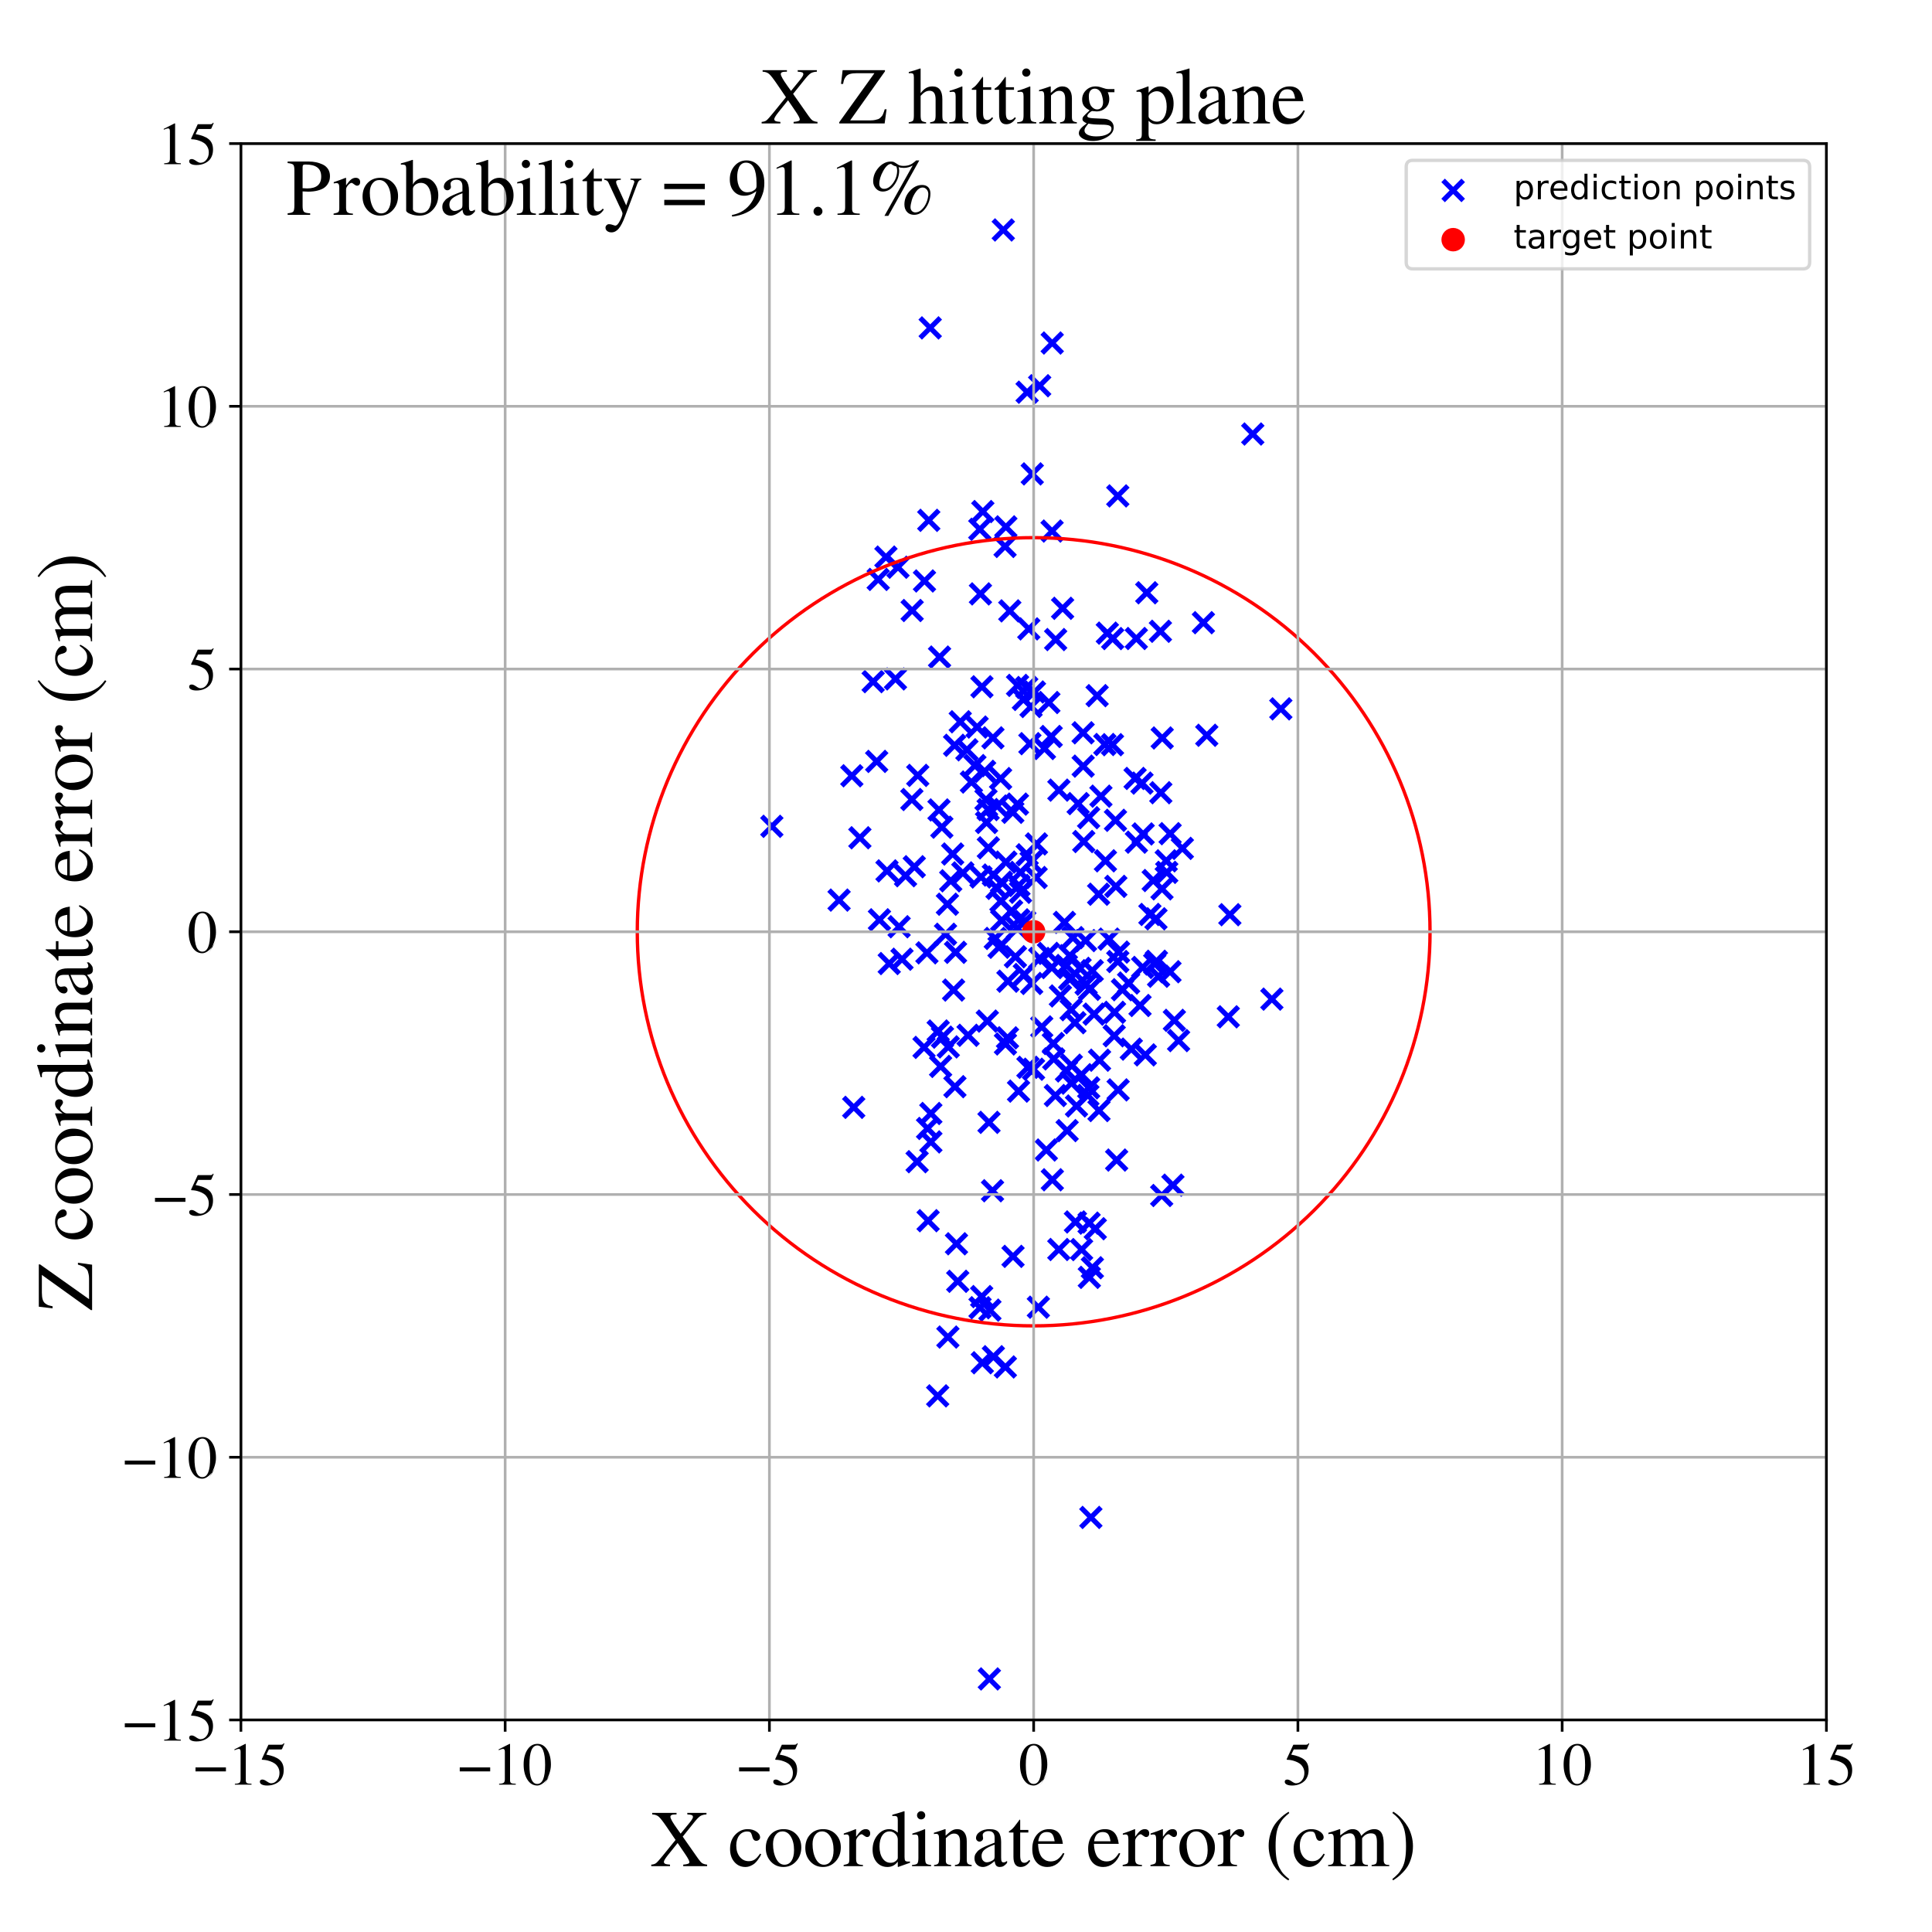 <?xml version="1.0" encoding="utf-8" standalone="no"?>
<!DOCTYPE svg PUBLIC "-//W3C//DTD SVG 1.1//EN"
  "http://www.w3.org/Graphics/SVG/1.1/DTD/svg11.dtd">
<!-- Created with matplotlib (https://matplotlib.org/) -->
<svg height="576pt" version="1.1" viewBox="0 0 576 576" width="576pt" xmlns="http://www.w3.org/2000/svg" xmlns:xlink="http://www.w3.org/1999/xlink">
 <defs>
  <style type="text/css">
*{stroke-linecap:butt;stroke-linejoin:round;}
  </style>
 </defs>
 <g id="figure_1">
  <g id="patch_1">
   <path d="M 0 576 
L 576 576 
L 576 0 
L 0 0 
z
" style="fill:#ffffff;"/>
  </g>
  <g id="axes_1">
   <g id="patch_2">
    <path d="M 71.822 512.784 
L 544.52 512.784 
L 544.52 42.802 
L 71.822 42.802 
z
" style="fill:#ffffff;"/>
   </g>
   <g id="PathCollection_1">
    <defs>
     <path d="M -3 3 
L 3 -3 
M -3 -3 
L 3 3 
" id="m6f0763d4f2" style="stroke:#0000ff;stroke-width:1.5;"/>
    </defs>
    <g clip-path="url(#p025d47f8b0)">
     <use style="fill:#0000ff;stroke:#0000ff;stroke-width:1.5;" x="292.751" xlink:href="#m6f0763d4f2" y="204.757"/>
     <use style="fill:#0000ff;stroke:#0000ff;stroke-width:1.5;" x="285.539" xlink:href="#m6f0763d4f2" y="382.004"/>
     <use style="fill:#0000ff;stroke:#0000ff;stroke-width:1.5;" x="299.882" xlink:href="#m6f0763d4f2" y="157.077"/>
     <use style="fill:#0000ff;stroke:#0000ff;stroke-width:1.5;" x="322.911" xlink:href="#m6f0763d4f2" y="218.476"/>
     <use style="fill:#0000ff;stroke:#0000ff;stroke-width:1.5;" x="343.817" xlink:href="#m6f0763d4f2" y="262.516"/>
     <use style="fill:#0000ff;stroke:#0000ff;stroke-width:1.5;" x="299.738" xlink:href="#m6f0763d4f2" y="407.537"/>
     <use style="fill:#0000ff;stroke:#0000ff;stroke-width:1.5;" x="315.691" xlink:href="#m6f0763d4f2" y="235.567"/>
     <use style="fill:#0000ff;stroke:#0000ff;stroke-width:1.5;" x="310.58" xlink:href="#m6f0763d4f2" y="306.152"/>
     <use style="fill:#0000ff;stroke:#0000ff;stroke-width:1.5;" x="230.113" xlink:href="#m6f0763d4f2" y="246.36"/>
     <use style="fill:#0000ff;stroke:#0000ff;stroke-width:1.5;" x="275.489" xlink:href="#m6f0763d4f2" y="312.271"/>
     <use style="fill:#0000ff;stroke:#0000ff;stroke-width:1.5;" x="379.194" xlink:href="#m6f0763d4f2" y="297.875"/>
     <use style="fill:#0000ff;stroke:#0000ff;stroke-width:1.5;" x="268.06" xlink:href="#m6f0763d4f2" y="276.294"/>
     <use style="fill:#0000ff;stroke:#0000ff;stroke-width:1.5;" x="288.266" xlink:href="#m6f0763d4f2" y="223.544"/>
     <use style="fill:#0000ff;stroke:#0000ff;stroke-width:1.5;" x="328.224" xlink:href="#m6f0763d4f2" y="237.368"/>
     <use style="fill:#0000ff;stroke:#0000ff;stroke-width:1.5;" x="308.41" xlink:href="#m6f0763d4f2" y="206.311"/>
     <use style="fill:#0000ff;stroke:#0000ff;stroke-width:1.5;" x="344.262" xlink:href="#m6f0763d4f2" y="287.398"/>
     <use style="fill:#0000ff;stroke:#0000ff;stroke-width:1.5;" x="268.916" xlink:href="#m6f0763d4f2" y="285.977"/>
     <use style="fill:#0000ff;stroke:#0000ff;stroke-width:1.5;" x="307.584" xlink:href="#m6f0763d4f2" y="293.202"/>
     <use style="fill:#0000ff;stroke:#0000ff;stroke-width:1.5;" x="279.948" xlink:href="#m6f0763d4f2" y="241.475"/>
     <use style="fill:#0000ff;stroke:#0000ff;stroke-width:1.5;" x="318.153" xlink:href="#m6f0763d4f2" y="337.075"/>
     <use style="fill:#0000ff;stroke:#0000ff;stroke-width:1.5;" x="314.034" xlink:href="#m6f0763d4f2" y="311.109"/>
     <use style="fill:#0000ff;stroke:#0000ff;stroke-width:1.5;" x="300.503" xlink:href="#m6f0763d4f2" y="292.53"/>
     <use style="fill:#0000ff;stroke:#0000ff;stroke-width:1.5;" x="299.762" xlink:href="#m6f0763d4f2" y="311.242"/>
     <use style="fill:#0000ff;stroke:#0000ff;stroke-width:1.5;" x="319.447" xlink:href="#m6f0763d4f2" y="322.923"/>
     <use style="fill:#0000ff;stroke:#0000ff;stroke-width:1.5;" x="292.472" xlink:href="#m6f0763d4f2" y="261.459"/>
     <use style="fill:#0000ff;stroke:#0000ff;stroke-width:1.5;" x="264.128" xlink:href="#m6f0763d4f2" y="166.086"/>
     <use style="fill:#0000ff;stroke:#0000ff;stroke-width:1.5;" x="366.197" xlink:href="#m6f0763d4f2" y="303.146"/>
     <use style="fill:#0000ff;stroke:#0000ff;stroke-width:1.5;" x="269.976" xlink:href="#m6f0763d4f2" y="261.084"/>
     <use style="fill:#0000ff;stroke:#0000ff;stroke-width:1.5;" x="272.579" xlink:href="#m6f0763d4f2" y="258.402"/>
     <use style="fill:#0000ff;stroke:#0000ff;stroke-width:1.5;" x="348.812" xlink:href="#m6f0763d4f2" y="289.707"/>
     <use style="fill:#0000ff;stroke:#0000ff;stroke-width:1.5;" x="337.281" xlink:href="#m6f0763d4f2" y="312.779"/>
     <use style="fill:#0000ff;stroke:#0000ff;stroke-width:1.5;" x="332.275" xlink:href="#m6f0763d4f2" y="301.811"/>
     <use style="fill:#0000ff;stroke:#0000ff;stroke-width:1.5;" x="324.556" xlink:href="#m6f0763d4f2" y="243.774"/>
     <use style="fill:#0000ff;stroke:#0000ff;stroke-width:1.5;" x="297.252" xlink:href="#m6f0763d4f2" y="264.857"/>
     <use style="fill:#0000ff;stroke:#0000ff;stroke-width:1.5;" x="326.177" xlink:href="#m6f0763d4f2" y="302.354"/>
     <use style="fill:#0000ff;stroke:#0000ff;stroke-width:1.5;" x="292.304" xlink:href="#m6f0763d4f2" y="177.06"/>
     <use style="fill:#0000ff;stroke:#0000ff;stroke-width:1.5;" x="306.225" xlink:href="#m6f0763d4f2" y="116.933"/>
     <use style="fill:#0000ff;stroke:#0000ff;stroke-width:1.5;" x="334.647" xlink:href="#m6f0763d4f2" y="295.068"/>
     <use style="fill:#0000ff;stroke:#0000ff;stroke-width:1.5;" x="298.314" xlink:href="#m6f0763d4f2" y="232.12"/>
     <use style="fill:#0000ff;stroke:#0000ff;stroke-width:1.5;" x="262.191" xlink:href="#m6f0763d4f2" y="274.227"/>
     <use style="fill:#0000ff;stroke:#0000ff;stroke-width:1.5;" x="324.581" xlink:href="#m6f0763d4f2" y="324.322"/>
     <use style="fill:#0000ff;stroke:#0000ff;stroke-width:1.5;" x="301.953" xlink:href="#m6f0763d4f2" y="242.178"/>
     <use style="fill:#0000ff;stroke:#0000ff;stroke-width:1.5;" x="359.785" xlink:href="#m6f0763d4f2" y="219.215"/>
     <use style="fill:#0000ff;stroke:#0000ff;stroke-width:1.5;" x="277.517" xlink:href="#m6f0763d4f2" y="331.97"/>
     <use style="fill:#0000ff;stroke:#0000ff;stroke-width:1.5;" x="314.649" xlink:href="#m6f0763d4f2" y="326.618"/>
     <use style="fill:#0000ff;stroke:#0000ff;stroke-width:1.5;" x="301.058" xlink:href="#m6f0763d4f2" y="182.124"/>
     <use style="fill:#0000ff;stroke:#0000ff;stroke-width:1.5;" x="329.401" xlink:href="#m6f0763d4f2" y="221.964"/>
     <use style="fill:#0000ff;stroke:#0000ff;stroke-width:1.5;" x="282.711" xlink:href="#m6f0763d4f2" y="312.113"/>
     <use style="fill:#0000ff;stroke:#0000ff;stroke-width:1.5;" x="348.854" xlink:href="#m6f0763d4f2" y="248.547"/>
     <use style="fill:#0000ff;stroke:#0000ff;stroke-width:1.5;" x="311.387" xlink:href="#m6f0763d4f2" y="223.16"/>
     <use style="fill:#0000ff;stroke:#0000ff;stroke-width:1.5;" x="299.122" xlink:href="#m6f0763d4f2" y="68.562"/>
     <use style="fill:#0000ff;stroke:#0000ff;stroke-width:1.5;" x="309.962" xlink:href="#m6f0763d4f2" y="115.003"/>
     <use style="fill:#0000ff;stroke:#0000ff;stroke-width:1.5;" x="325.645" xlink:href="#m6f0763d4f2" y="289.397"/>
     <use style="fill:#0000ff;stroke:#0000ff;stroke-width:1.5;" x="347.851" xlink:href="#m6f0763d4f2" y="260.083"/>
     <use style="fill:#0000ff;stroke:#0000ff;stroke-width:1.5;" x="294.666" xlink:href="#m6f0763d4f2" y="252.761"/>
     <use style="fill:#0000ff;stroke:#0000ff;stroke-width:1.5;" x="271.855" xlink:href="#m6f0763d4f2" y="238.361"/>
     <use style="fill:#0000ff;stroke:#0000ff;stroke-width:1.5;" x="338.776" xlink:href="#m6f0763d4f2" y="190.361"/>
     <use style="fill:#0000ff;stroke:#0000ff;stroke-width:1.5;" x="317.924" xlink:href="#m6f0763d4f2" y="287.854"/>
     <use style="fill:#0000ff;stroke:#0000ff;stroke-width:1.5;" x="260.323" xlink:href="#m6f0763d4f2" y="203.223"/>
     <use style="fill:#0000ff;stroke:#0000ff;stroke-width:1.5;" x="327.81" xlink:href="#m6f0763d4f2" y="316.083"/>
     <use style="fill:#0000ff;stroke:#0000ff;stroke-width:1.5;" x="332.565" xlink:href="#m6f0763d4f2" y="244.566"/>
     <use style="fill:#0000ff;stroke:#0000ff;stroke-width:1.5;" x="282.458" xlink:href="#m6f0763d4f2" y="269.578"/>
     <use style="fill:#0000ff;stroke:#0000ff;stroke-width:1.5;" x="294.598" xlink:href="#m6f0763d4f2" y="241.359"/>
     <use style="fill:#0000ff;stroke:#0000ff;stroke-width:1.5;" x="250.159" xlink:href="#m6f0763d4f2" y="268.35"/>
     <use style="fill:#0000ff;stroke:#0000ff;stroke-width:1.5;" x="341.459" xlink:href="#m6f0763d4f2" y="314.5"/>
     <use style="fill:#0000ff;stroke:#0000ff;stroke-width:1.5;" x="358.774" xlink:href="#m6f0763d4f2" y="185.644"/>
     <use style="fill:#0000ff;stroke:#0000ff;stroke-width:1.5;" x="289.612" xlink:href="#m6f0763d4f2" y="233.157"/>
     <use style="fill:#0000ff;stroke:#0000ff;stroke-width:1.5;" x="296.027" xlink:href="#m6f0763d4f2" y="219.979"/>
     <use style="fill:#0000ff;stroke:#0000ff;stroke-width:1.5;" x="319.87" xlink:href="#m6f0763d4f2" y="279.54"/>
     <use style="fill:#0000ff;stroke:#0000ff;stroke-width:1.5;" x="313.743" xlink:href="#m6f0763d4f2" y="351.731"/>
     <use style="fill:#0000ff;stroke:#0000ff;stroke-width:1.5;" x="277.529" xlink:href="#m6f0763d4f2" y="340.447"/>
     <use style="fill:#0000ff;stroke:#0000ff;stroke-width:1.5;" x="284.605" xlink:href="#m6f0763d4f2" y="222.2"/>
     <use style="fill:#0000ff;stroke:#0000ff;stroke-width:1.5;" x="381.863" xlink:href="#m6f0763d4f2" y="211.337"/>
     <use style="fill:#0000ff;stroke:#0000ff;stroke-width:1.5;" x="329.571" xlink:href="#m6f0763d4f2" y="256.64"/>
     <use style="fill:#0000ff;stroke:#0000ff;stroke-width:1.5;" x="302.021" xlink:href="#m6f0763d4f2" y="374.57"/>
     <use style="fill:#0000ff;stroke:#0000ff;stroke-width:1.5;" x="316.138" xlink:href="#m6f0763d4f2" y="296.928"/>
     <use style="fill:#0000ff;stroke:#0000ff;stroke-width:1.5;" x="345.96" xlink:href="#m6f0763d4f2" y="188.209"/>
     <use style="fill:#0000ff;stroke:#0000ff;stroke-width:1.5;" x="307.755" xlink:href="#m6f0763d4f2" y="141.285"/>
     <use style="fill:#0000ff;stroke:#0000ff;stroke-width:1.5;" x="265.115" xlink:href="#m6f0763d4f2" y="287.267"/>
     <use style="fill:#0000ff;stroke:#0000ff;stroke-width:1.5;" x="295.126" xlink:href="#m6f0763d4f2" y="390.593"/>
     <use style="fill:#0000ff;stroke:#0000ff;stroke-width:1.5;" x="283.45" xlink:href="#m6f0763d4f2" y="262.596"/>
     <use style="fill:#0000ff;stroke:#0000ff;stroke-width:1.5;" x="350.126" xlink:href="#m6f0763d4f2" y="304.204"/>
     <use style="fill:#0000ff;stroke:#0000ff;stroke-width:1.5;" x="296.732" xlink:href="#m6f0763d4f2" y="279.783"/>
     <use style="fill:#0000ff;stroke:#0000ff;stroke-width:1.5;" x="341.896" xlink:href="#m6f0763d4f2" y="176.726"/>
     <use style="fill:#0000ff;stroke:#0000ff;stroke-width:1.5;" x="352.501" xlink:href="#m6f0763d4f2" y="252.931"/>
     <use style="fill:#0000ff;stroke:#0000ff;stroke-width:1.5;" x="271.949" xlink:href="#m6f0763d4f2" y="182.016"/>
     <use style="fill:#0000ff;stroke:#0000ff;stroke-width:1.5;" x="303.342" xlink:href="#m6f0763d4f2" y="239.734"/>
     <use style="fill:#0000ff;stroke:#0000ff;stroke-width:1.5;" x="319.345" xlink:href="#m6f0763d4f2" y="301.03"/>
     <use style="fill:#0000ff;stroke:#0000ff;stroke-width:1.5;" x="285.162" xlink:href="#m6f0763d4f2" y="370.818"/>
     <use style="fill:#0000ff;stroke:#0000ff;stroke-width:1.5;" x="346.082" xlink:href="#m6f0763d4f2" y="236.338"/>
     <use style="fill:#0000ff;stroke:#0000ff;stroke-width:1.5;" x="292.111" xlink:href="#m6f0763d4f2" y="157.803"/>
     <use style="fill:#0000ff;stroke:#0000ff;stroke-width:1.5;" x="279.559" xlink:href="#m6f0763d4f2" y="416.162"/>
     <use style="fill:#0000ff;stroke:#0000ff;stroke-width:1.5;" x="320.626" xlink:href="#m6f0763d4f2" y="364.308"/>
     <use style="fill:#0000ff;stroke:#0000ff;stroke-width:1.5;" x="288.614" xlink:href="#m6f0763d4f2" y="308.659"/>
     <use style="fill:#0000ff;stroke:#0000ff;stroke-width:1.5;" x="280.796" xlink:href="#m6f0763d4f2" y="246.614"/>
     <use style="fill:#0000ff;stroke:#0000ff;stroke-width:1.5;" x="323.816" xlink:href="#m6f0763d4f2" y="293.425"/>
     <use style="fill:#0000ff;stroke:#0000ff;stroke-width:1.5;" x="325.229" xlink:href="#m6f0763d4f2" y="452.403"/>
     <use style="fill:#0000ff;stroke:#0000ff;stroke-width:1.5;" x="347.7" xlink:href="#m6f0763d4f2" y="256.636"/>
     <use style="fill:#0000ff;stroke:#0000ff;stroke-width:1.5;" x="323.638" xlink:href="#m6f0763d4f2" y="280.429"/>
     <use style="fill:#0000ff;stroke:#0000ff;stroke-width:1.5;" x="330.139" xlink:href="#m6f0763d4f2" y="188.762"/>
     <use style="fill:#0000ff;stroke:#0000ff;stroke-width:1.5;" x="325.678" xlink:href="#m6f0763d4f2" y="377.964"/>
     <use style="fill:#0000ff;stroke:#0000ff;stroke-width:1.5;" x="306.725" xlink:href="#m6f0763d4f2" y="187.492"/>
     <use style="fill:#0000ff;stroke:#0000ff;stroke-width:1.5;" x="273.43" xlink:href="#m6f0763d4f2" y="346.345"/>
     <use style="fill:#0000ff;stroke:#0000ff;stroke-width:1.5;" x="309.575" xlink:href="#m6f0763d4f2" y="389.722"/>
     <use style="fill:#0000ff;stroke:#0000ff;stroke-width:1.5;" x="298.591" xlink:href="#m6f0763d4f2" y="263.009"/>
     <use style="fill:#0000ff;stroke:#0000ff;stroke-width:1.5;" x="280.43" xlink:href="#m6f0763d4f2" y="317.935"/>
     <use style="fill:#0000ff;stroke:#0000ff;stroke-width:1.5;" x="322.01" xlink:href="#m6f0763d4f2" y="288.697"/>
     <use style="fill:#0000ff;stroke:#0000ff;stroke-width:1.5;" x="305.392" xlink:href="#m6f0763d4f2" y="290.539"/>
     <use style="fill:#0000ff;stroke:#0000ff;stroke-width:1.5;" x="293.553" xlink:href="#m6f0763d4f2" y="229.962"/>
     <use style="fill:#0000ff;stroke:#0000ff;stroke-width:1.5;" x="333.359" xlink:href="#m6f0763d4f2" y="324.937"/>
     <use style="fill:#0000ff;stroke:#0000ff;stroke-width:1.5;" x="298.409" xlink:href="#m6f0763d4f2" y="268.662"/>
     <use style="fill:#0000ff;stroke:#0000ff;stroke-width:1.5;" x="280.986" xlink:href="#m6f0763d4f2" y="309.218"/>
     <use style="fill:#0000ff;stroke:#0000ff;stroke-width:1.5;" x="322.935" xlink:href="#m6f0763d4f2" y="228.415"/>
     <use style="fill:#0000ff;stroke:#0000ff;stroke-width:1.5;" x="322.461" xlink:href="#m6f0763d4f2" y="372.547"/>
     <use style="fill:#0000ff;stroke:#0000ff;stroke-width:1.5;" x="303.78" xlink:href="#m6f0763d4f2" y="263.985"/>
     <use style="fill:#0000ff;stroke:#0000ff;stroke-width:1.5;" x="256.361" xlink:href="#m6f0763d4f2" y="249.77"/>
     <use style="fill:#0000ff;stroke:#0000ff;stroke-width:1.5;" x="373.496" xlink:href="#m6f0763d4f2" y="129.396"/>
     <use style="fill:#0000ff;stroke:#0000ff;stroke-width:1.5;" x="294.36" xlink:href="#m6f0763d4f2" y="304.428"/>
     <use style="fill:#0000ff;stroke:#0000ff;stroke-width:1.5;" x="340.467" xlink:href="#m6f0763d4f2" y="233.473"/>
     <use style="fill:#0000ff;stroke:#0000ff;stroke-width:1.5;" x="332.666" xlink:href="#m6f0763d4f2" y="264.261"/>
     <use style="fill:#0000ff;stroke:#0000ff;stroke-width:1.5;" x="319.35" xlink:href="#m6f0763d4f2" y="291.465"/>
     <use style="fill:#0000ff;stroke:#0000ff;stroke-width:1.5;" x="338.804" xlink:href="#m6f0763d4f2" y="251.081"/>
     <use style="fill:#0000ff;stroke:#0000ff;stroke-width:1.5;" x="281.896" xlink:href="#m6f0763d4f2" y="278.542"/>
     <use style="fill:#0000ff;stroke:#0000ff;stroke-width:1.5;" x="336.479" xlink:href="#m6f0763d4f2" y="293.063"/>
     <use style="fill:#0000ff;stroke:#0000ff;stroke-width:1.5;" x="303.374" xlink:href="#m6f0763d4f2" y="204.336"/>
     <use style="fill:#0000ff;stroke:#0000ff;stroke-width:1.5;" x="304.255" xlink:href="#m6f0763d4f2" y="266.028"/>
     <use style="fill:#0000ff;stroke:#0000ff;stroke-width:1.5;" x="321.439" xlink:href="#m6f0763d4f2" y="239.583"/>
     <use style="fill:#0000ff;stroke:#0000ff;stroke-width:1.5;" x="313.707" xlink:href="#m6f0763d4f2" y="102.263"/>
     <use style="fill:#0000ff;stroke:#0000ff;stroke-width:1.5;" x="276.708" xlink:href="#m6f0763d4f2" y="363.933"/>
     <use style="fill:#0000ff;stroke:#0000ff;stroke-width:1.5;" x="284.023" xlink:href="#m6f0763d4f2" y="254.614"/>
     <use style="fill:#0000ff;stroke:#0000ff;stroke-width:1.5;" x="276.543" xlink:href="#m6f0763d4f2" y="336.432"/>
     <use style="fill:#0000ff;stroke:#0000ff;stroke-width:1.5;" x="299.874" xlink:href="#m6f0763d4f2" y="257.023"/>
     <use style="fill:#0000ff;stroke:#0000ff;stroke-width:1.5;" x="276.352" xlink:href="#m6f0763d4f2" y="284.073"/>
     <use style="fill:#0000ff;stroke:#0000ff;stroke-width:1.5;" x="331.677" xlink:href="#m6f0763d4f2" y="222.019"/>
     <use style="fill:#0000ff;stroke:#0000ff;stroke-width:1.5;" x="261.372" xlink:href="#m6f0763d4f2" y="227.001"/>
     <use style="fill:#0000ff;stroke:#0000ff;stroke-width:1.5;" x="306.463" xlink:href="#m6f0763d4f2" y="318.204"/>
     <use style="fill:#0000ff;stroke:#0000ff;stroke-width:1.5;" x="302.732" xlink:href="#m6f0763d4f2" y="285.243"/>
     <use style="fill:#0000ff;stroke:#0000ff;stroke-width:1.5;" x="317.95" xlink:href="#m6f0763d4f2" y="319.286"/>
     <use style="fill:#0000ff;stroke:#0000ff;stroke-width:1.5;" x="332.915" xlink:href="#m6f0763d4f2" y="345.855"/>
     <use style="fill:#0000ff;stroke:#0000ff;stroke-width:1.5;" x="331.724" xlink:href="#m6f0763d4f2" y="190.382"/>
     <use style="fill:#0000ff;stroke:#0000ff;stroke-width:1.5;" x="296.161" xlink:href="#m6f0763d4f2" y="404.487"/>
     <use style="fill:#0000ff;stroke:#0000ff;stroke-width:1.5;" x="293.961" xlink:href="#m6f0763d4f2" y="238.416"/>
     <use style="fill:#0000ff;stroke:#0000ff;stroke-width:1.5;" x="287.052" xlink:href="#m6f0763d4f2" y="260.245"/>
     <use style="fill:#0000ff;stroke:#0000ff;stroke-width:1.5;" x="338.413" xlink:href="#m6f0763d4f2" y="232.079"/>
     <use style="fill:#0000ff;stroke:#0000ff;stroke-width:1.5;" x="292.866" xlink:href="#m6f0763d4f2" y="406.285"/>
     <use style="fill:#0000ff;stroke:#0000ff;stroke-width:1.5;" x="344.775" xlink:href="#m6f0763d4f2" y="286.592"/>
     <use style="fill:#0000ff;stroke:#0000ff;stroke-width:1.5;" x="295.907" xlink:href="#m6f0763d4f2" y="355.004"/>
     <use style="fill:#0000ff;stroke:#0000ff;stroke-width:1.5;" x="316.802" xlink:href="#m6f0763d4f2" y="181.357"/>
     <use style="fill:#0000ff;stroke:#0000ff;stroke-width:1.5;" x="333.253" xlink:href="#m6f0763d4f2" y="286.661"/>
     <use style="fill:#0000ff;stroke:#0000ff;stroke-width:1.5;" x="286.288" xlink:href="#m6f0763d4f2" y="215.188"/>
     <use style="fill:#0000ff;stroke:#0000ff;stroke-width:1.5;" x="292.677" xlink:href="#m6f0763d4f2" y="386.56"/>
     <use style="fill:#0000ff;stroke:#0000ff;stroke-width:1.5;" x="339.886" xlink:href="#m6f0763d4f2" y="299.778"/>
     <use style="fill:#0000ff;stroke:#0000ff;stroke-width:1.5;" x="261.824" xlink:href="#m6f0763d4f2" y="172.745"/>
     <use style="fill:#0000ff;stroke:#0000ff;stroke-width:1.5;" x="314.155" xlink:href="#m6f0763d4f2" y="315.703"/>
     <use style="fill:#0000ff;stroke:#0000ff;stroke-width:1.5;" x="284.879" xlink:href="#m6f0763d4f2" y="283.924"/>
     <use style="fill:#0000ff;stroke:#0000ff;stroke-width:1.5;" x="344.635" xlink:href="#m6f0763d4f2" y="273.929"/>
     <use style="fill:#0000ff;stroke:#0000ff;stroke-width:1.5;" x="324.7" xlink:href="#m6f0763d4f2" y="364.657"/>
     <use style="fill:#0000ff;stroke:#0000ff;stroke-width:1.5;" x="276.896" xlink:href="#m6f0763d4f2" y="155.13"/>
     <use style="fill:#0000ff;stroke:#0000ff;stroke-width:1.5;" x="307.408" xlink:href="#m6f0763d4f2" y="257.011"/>
     <use style="fill:#0000ff;stroke:#0000ff;stroke-width:1.5;" x="284.3" xlink:href="#m6f0763d4f2" y="295.174"/>
     <use style="fill:#0000ff;stroke:#0000ff;stroke-width:1.5;" x="309.004" xlink:href="#m6f0763d4f2" y="251.605"/>
     <use style="fill:#0000ff;stroke:#0000ff;stroke-width:1.5;" x="349.689" xlink:href="#m6f0763d4f2" y="353.341"/>
     <use style="fill:#0000ff;stroke:#0000ff;stroke-width:1.5;" x="312.579" xlink:href="#m6f0763d4f2" y="284.238"/>
     <use style="fill:#0000ff;stroke:#0000ff;stroke-width:1.5;" x="264.447" xlink:href="#m6f0763d4f2" y="259.643"/>
     <use style="fill:#0000ff;stroke:#0000ff;stroke-width:1.5;" x="307.391" xlink:href="#m6f0763d4f2" y="210.632"/>
     <use style="fill:#0000ff;stroke:#0000ff;stroke-width:1.5;" x="313.582" xlink:href="#m6f0763d4f2" y="288.462"/>
     <use style="fill:#0000ff;stroke:#0000ff;stroke-width:1.5;" x="332.185" xlink:href="#m6f0763d4f2" y="308.804"/>
     <use style="fill:#0000ff;stroke:#0000ff;stroke-width:1.5;" x="324.339" xlink:href="#m6f0763d4f2" y="326.572"/>
     <use style="fill:#0000ff;stroke:#0000ff;stroke-width:1.5;" x="345.411" xlink:href="#m6f0763d4f2" y="291.055"/>
     <use style="fill:#0000ff;stroke:#0000ff;stroke-width:1.5;" x="266.972" xlink:href="#m6f0763d4f2" y="202.406"/>
     <use style="fill:#0000ff;stroke:#0000ff;stroke-width:1.5;" x="346.499" xlink:href="#m6f0763d4f2" y="220.012"/>
     <use style="fill:#0000ff;stroke:#0000ff;stroke-width:1.5;" x="330.65" xlink:href="#m6f0763d4f2" y="279.983"/>
     <use style="fill:#0000ff;stroke:#0000ff;stroke-width:1.5;" x="303.734" xlink:href="#m6f0763d4f2" y="274.236"/>
     <use style="fill:#0000ff;stroke:#0000ff;stroke-width:1.5;" x="327.547" xlink:href="#m6f0763d4f2" y="266.601"/>
     <use style="fill:#0000ff;stroke:#0000ff;stroke-width:1.5;" x="307.048" xlink:href="#m6f0763d4f2" y="221.713"/>
     <use style="fill:#0000ff;stroke:#0000ff;stroke-width:1.5;" x="306.245" xlink:href="#m6f0763d4f2" y="254.839"/>
     <use style="fill:#0000ff;stroke:#0000ff;stroke-width:1.5;" x="322.419" xlink:href="#m6f0763d4f2" y="320.406"/>
     <use style="fill:#0000ff;stroke:#0000ff;stroke-width:1.5;" x="290.656" xlink:href="#m6f0763d4f2" y="228.247"/>
     <use style="fill:#0000ff;stroke:#0000ff;stroke-width:1.5;" x="346.433" xlink:href="#m6f0763d4f2" y="264.997"/>
     <use style="fill:#0000ff;stroke:#0000ff;stroke-width:1.5;" x="308.912" xlink:href="#m6f0763d4f2" y="261.619"/>
     <use style="fill:#0000ff;stroke:#0000ff;stroke-width:1.5;" x="340.675" xlink:href="#m6f0763d4f2" y="288.422"/>
     <use style="fill:#0000ff;stroke:#0000ff;stroke-width:1.5;" x="333.251" xlink:href="#m6f0763d4f2" y="147.847"/>
     <use style="fill:#0000ff;stroke:#0000ff;stroke-width:1.5;" x="327.096" xlink:href="#m6f0763d4f2" y="207.402"/>
     <use style="fill:#0000ff;stroke:#0000ff;stroke-width:1.5;" x="294.961" xlink:href="#m6f0763d4f2" y="500.55"/>
     <use style="fill:#0000ff;stroke:#0000ff;stroke-width:1.5;" x="293.016" xlink:href="#m6f0763d4f2" y="152.516"/>
     <use style="fill:#0000ff;stroke:#0000ff;stroke-width:1.5;" x="275.622" xlink:href="#m6f0763d4f2" y="173.207"/>
     <use style="fill:#0000ff;stroke:#0000ff;stroke-width:1.5;" x="309.97" xlink:href="#m6f0763d4f2" y="285.74"/>
     <use style="fill:#0000ff;stroke:#0000ff;stroke-width:1.5;" x="303.33" xlink:href="#m6f0763d4f2" y="276.809"/>
     <use style="fill:#0000ff;stroke:#0000ff;stroke-width:1.5;" x="297.275" xlink:href="#m6f0763d4f2" y="240.314"/>
     <use style="fill:#0000ff;stroke:#0000ff;stroke-width:1.5;" x="319.399" xlink:href="#m6f0763d4f2" y="317.572"/>
     <use style="fill:#0000ff;stroke:#0000ff;stroke-width:1.5;" x="333.485" xlink:href="#m6f0763d4f2" y="283.852"/>
     <use style="fill:#0000ff;stroke:#0000ff;stroke-width:1.5;" x="306.113" xlink:href="#m6f0763d4f2" y="204.971"/>
     <use style="fill:#0000ff;stroke:#0000ff;stroke-width:1.5;" x="267.722" xlink:href="#m6f0763d4f2" y="169.115"/>
     <use style="fill:#0000ff;stroke:#0000ff;stroke-width:1.5;" x="308.131" xlink:href="#m6f0763d4f2" y="318.776"/>
     <use style="fill:#0000ff;stroke:#0000ff;stroke-width:1.5;" x="313.403" xlink:href="#m6f0763d4f2" y="219.571"/>
     <use style="fill:#0000ff;stroke:#0000ff;stroke-width:1.5;" x="315.674" xlink:href="#m6f0763d4f2" y="372.519"/>
     <use style="fill:#0000ff;stroke:#0000ff;stroke-width:1.5;" x="294.858" xlink:href="#m6f0763d4f2" y="334.614"/>
     <use style="fill:#0000ff;stroke:#0000ff;stroke-width:1.5;" x="318.916" xlink:href="#m6f0763d4f2" y="291.894"/>
     <use style="fill:#0000ff;stroke:#0000ff;stroke-width:1.5;" x="277.332" xlink:href="#m6f0763d4f2" y="97.759"/>
     <use style="fill:#0000ff;stroke:#0000ff;stroke-width:1.5;" x="296.153" xlink:href="#m6f0763d4f2" y="260.881"/>
     <use style="fill:#0000ff;stroke:#0000ff;stroke-width:1.5;" x="298.636" xlink:href="#m6f0763d4f2" y="274.411"/>
     <use style="fill:#0000ff;stroke:#0000ff;stroke-width:1.5;" x="351.382" xlink:href="#m6f0763d4f2" y="310.239"/>
     <use style="fill:#0000ff;stroke:#0000ff;stroke-width:1.5;" x="324.821" xlink:href="#m6f0763d4f2" y="294.953"/>
     <use style="fill:#0000ff;stroke:#0000ff;stroke-width:1.5;" x="282.602" xlink:href="#m6f0763d4f2" y="398.627"/>
     <use style="fill:#0000ff;stroke:#0000ff;stroke-width:1.5;" x="297.851" xlink:href="#m6f0763d4f2" y="282.409"/>
     <use style="fill:#0000ff;stroke:#0000ff;stroke-width:1.5;" x="253.962" xlink:href="#m6f0763d4f2" y="231.29"/>
     <use style="fill:#0000ff;stroke:#0000ff;stroke-width:1.5;" x="320.47" xlink:href="#m6f0763d4f2" y="304.904"/>
     <use style="fill:#0000ff;stroke:#0000ff;stroke-width:1.5;" x="284.695" xlink:href="#m6f0763d4f2" y="323.978"/>
     <use style="fill:#0000ff;stroke:#0000ff;stroke-width:1.5;" x="305.115" xlink:href="#m6f0763d4f2" y="208.527"/>
     <use style="fill:#0000ff;stroke:#0000ff;stroke-width:1.5;" x="317.355" xlink:href="#m6f0763d4f2" y="274.997"/>
     <use style="fill:#0000ff;stroke:#0000ff;stroke-width:1.5;" x="327.647" xlink:href="#m6f0763d4f2" y="331.095"/>
     <use style="fill:#0000ff;stroke:#0000ff;stroke-width:1.5;" x="279.709" xlink:href="#m6f0763d4f2" y="307.382"/>
     <use style="fill:#0000ff;stroke:#0000ff;stroke-width:1.5;" x="305.529" xlink:href="#m6f0763d4f2" y="274.725"/>
     <use style="fill:#0000ff;stroke:#0000ff;stroke-width:1.5;" x="314.732" xlink:href="#m6f0763d4f2" y="190.679"/>
     <use style="fill:#0000ff;stroke:#0000ff;stroke-width:1.5;" x="342.824" xlink:href="#m6f0763d4f2" y="272.63"/>
     <use style="fill:#0000ff;stroke:#0000ff;stroke-width:1.5;" x="280.117" xlink:href="#m6f0763d4f2" y="195.896"/>
     <use style="fill:#0000ff;stroke:#0000ff;stroke-width:1.5;" x="318.932" xlink:href="#m6f0763d4f2" y="284.928"/>
     <use style="fill:#0000ff;stroke:#0000ff;stroke-width:1.5;" x="311.95" xlink:href="#m6f0763d4f2" y="342.858"/>
     <use style="fill:#0000ff;stroke:#0000ff;stroke-width:1.5;" x="340.815" xlink:href="#m6f0763d4f2" y="248.626"/>
     <use style="fill:#0000ff;stroke:#0000ff;stroke-width:1.5;" x="326.546" xlink:href="#m6f0763d4f2" y="366.326"/>
     <use style="fill:#0000ff;stroke:#0000ff;stroke-width:1.5;" x="299.645" xlink:href="#m6f0763d4f2" y="162.917"/>
     <use style="fill:#0000ff;stroke:#0000ff;stroke-width:1.5;" x="313.666" xlink:href="#m6f0763d4f2" y="158.327"/>
     <use style="fill:#0000ff;stroke:#0000ff;stroke-width:1.5;" x="304.238" xlink:href="#m6f0763d4f2" y="260.09"/>
     <use style="fill:#0000ff;stroke:#0000ff;stroke-width:1.5;" x="292.182" xlink:href="#m6f0763d4f2" y="389.882"/>
     <use style="fill:#0000ff;stroke:#0000ff;stroke-width:1.5;" x="300.371" xlink:href="#m6f0763d4f2" y="309.416"/>
     <use style="fill:#0000ff;stroke:#0000ff;stroke-width:1.5;" x="320.947" xlink:href="#m6f0763d4f2" y="329.731"/>
     <use style="fill:#0000ff;stroke:#0000ff;stroke-width:1.5;" x="303.665" xlink:href="#m6f0763d4f2" y="325.302"/>
     <use style="fill:#0000ff;stroke:#0000ff;stroke-width:1.5;" x="324.77" xlink:href="#m6f0763d4f2" y="380.831"/>
     <use style="fill:#0000ff;stroke:#0000ff;stroke-width:1.5;" x="254.528" xlink:href="#m6f0763d4f2" y="330.144"/>
     <use style="fill:#0000ff;stroke:#0000ff;stroke-width:1.5;" x="366.664" xlink:href="#m6f0763d4f2" y="272.706"/>
     <use style="fill:#0000ff;stroke:#0000ff;stroke-width:1.5;" x="291.311" xlink:href="#m6f0763d4f2" y="216.763"/>
     <use style="fill:#0000ff;stroke:#0000ff;stroke-width:1.5;" x="323.109" xlink:href="#m6f0763d4f2" y="250.893"/>
     <use style="fill:#0000ff;stroke:#0000ff;stroke-width:1.5;" x="312.705" xlink:href="#m6f0763d4f2" y="209.448"/>
     <use style="fill:#0000ff;stroke:#0000ff;stroke-width:1.5;" x="294.126" xlink:href="#m6f0763d4f2" y="245.21"/>
     <use style="fill:#0000ff;stroke:#0000ff;stroke-width:1.5;" x="301.593" xlink:href="#m6f0763d4f2" y="271.61"/>
     <use style="fill:#0000ff;stroke:#0000ff;stroke-width:1.5;" x="273.619" xlink:href="#m6f0763d4f2" y="231.17"/>
     <use style="fill:#0000ff;stroke:#0000ff;stroke-width:1.5;" x="346.342" xlink:href="#m6f0763d4f2" y="356.423"/>
    </g>
   </g>
   <g id="PathCollection_2">
    <defs>
     <path d="M 0 3 
C 0.796 3 1.559 2.684 2.121 2.121 
C 2.684 1.559 3 0.796 3 0 
C 3 -0.796 2.684 -1.559 2.121 -2.121 
C 1.559 -2.684 0.796 -3 0 -3 
C -0.796 -3 -1.559 -2.684 -2.121 -2.121 
C -2.684 -1.559 -3 -0.796 -3 0 
C -3 0.796 -2.684 1.559 -2.121 2.121 
C -1.559 2.684 -0.796 3 0 3 
z
" id="me07526f988" style="stroke:#ff0000;"/>
    </defs>
    <g clip-path="url(#p025d47f8b0)">
     <use style="fill:#ff0000;stroke:#ff0000;" x="308.171" xlink:href="#me07526f988" y="277.793"/>
    </g>
   </g>
   <g id="patch_3">
    <path clip-path="url(#p025d47f8b0)" d="M 308.171 395.288 
C 339.511 395.288 369.572 382.908 391.733 360.875 
C 413.894 338.841 426.346 308.953 426.346 277.793 
C 426.346 246.633 413.894 216.745 391.733 194.711 
C 369.572 172.677 339.511 160.297 308.171 160.297 
C 276.831 160.297 246.77 172.677 224.609 194.711 
C 202.448 216.745 189.997 246.633 189.997 277.793 
C 189.997 308.953 202.448 338.841 224.609 360.875 
C 246.77 382.908 276.831 395.288 308.171 395.288 
z
" style="fill:none;stroke:#ff0000;stroke-linejoin:miter;"/>
   </g>
   <g id="matplotlib.axis_1">
    <g id="xtick_1">
     <g id="line2d_1">
      <path clip-path="url(#p025d47f8b0)" d="M 71.822 512.784 
L 71.822 42.802 
" style="fill:none;stroke:#b0b0b0;stroke-linecap:square;stroke-width:0.8;"/>
     </g>
     <g id="line2d_2">
      <defs>
       <path d="M 0 0 
L 0 3.5 
" id="mf4eb0e54b1" style="stroke:#000000;stroke-width:0.8;"/>
      </defs>
      <g>
       <use style="stroke:#000000;stroke-width:0.8;" x="71.822" xlink:href="#mf4eb0e54b1" y="512.784"/>
      </g>
     </g>
     <g id="text_1">
      <!-- −15 -->
      <defs>
       <path d="M 3 22 
L 3 28.594 
L 53.406 28.594 
L 53.406 22 
z
" id="FreeSerif-8722"/>
       <path d="M 18.297 59.297 
Q 16.5 59.297 11.094 57.094 
L 11.094 58.5 
L 29.094 67.594 
L 29.906 67.406 
L 29.906 7.406 
Q 29.906 3.797 31.703 2.688 
Q 33.5 1.594 39.406 1.5 
L 39.406 0 
L 11.797 0 
L 11.797 1.5 
Q 17.406 1.703 19.344 3.141 
Q 21.297 4.594 21.297 9.297 
L 21.297 54.594 
Q 21.297 59.297 18.297 59.297 
z
" id="FreeSerif-49"/>
       <path d="M 35.703 19.406 
Q 35.703 24.703 33.344 28.797 
Q 31 32.906 27.641 35.156 
Q 24.297 37.406 20.141 38.844 
Q 16 40.297 12.953 40.75 
Q 9.906 41.203 7.594 41.203 
Q 6.406 41.203 6.406 42 
Q 6.406 42.297 6.5 42.5 
L 17.406 66.203 
L 38.297 66.203 
Q 39.906 66.203 40.844 66.703 
Q 41.797 67.203 42.906 68.797 
L 43.797 68.094 
L 40 59.203 
Q 39.594 58.297 37.703 58.297 
L 18.094 58.297 
L 13.906 49.797 
Q 28.5 47.203 35.594 41.344 
Q 42.703 35.5 42.703 24.203 
Q 42.703 18.297 40.844 13.688 
Q 39 9.094 36.141 6.297 
Q 33.297 3.5 29.547 1.703 
Q 25.797 -0.094 22.344 -0.75 
Q 18.906 -1.406 15.406 -1.406 
Q 9.797 -1.406 6.5 0.25 
Q 3.203 1.906 3.203 4.797 
Q 3.203 8.5 7.5 8.5 
Q 10.297 8.5 14.75 5.391 
Q 19.203 2.297 21.797 2.297 
Q 27.703 2.297 31.703 7.25 
Q 35.703 12.203 35.703 19.406 
z
" id="FreeSerif-53"/>
      </defs>
      <g transform="translate(57.746 532.077)scale(0.18 -0.18)">
       <use xlink:href="#FreeSerif-8722"/>
       <use x="56.4" xlink:href="#FreeSerif-49"/>
       <use x="106.4" xlink:href="#FreeSerif-53"/>
      </g>
     </g>
    </g>
    <g id="xtick_2">
     <g id="line2d_3">
      <path clip-path="url(#p025d47f8b0)" d="M 150.605 512.784 
L 150.605 42.802 
" style="fill:none;stroke:#b0b0b0;stroke-linecap:square;stroke-width:0.8;"/>
     </g>
     <g id="line2d_4">
      <g>
       <use style="stroke:#000000;stroke-width:0.8;" x="150.605" xlink:href="#mf4eb0e54b1" y="512.784"/>
      </g>
     </g>
     <g id="text_2">
      <!-- −10 -->
      <defs>
       <path d="M 47.594 17.797 
Q 35.203 -1.406 25 -1.406 
Q 14.797 -1.406 8.594 8.391 
Q 2.406 18.203 2.406 33.594 
Q 2.406 48.094 8.594 57.844 
Q 14.797 67.594 25.406 67.594 
Q 35.203 67.594 41.391 58 
Q 47.594 48.406 47.594 33 
Q 47.594 17.797 35.203 -1.406 
z
M 25.094 65 
Q 12 65 12 32.703 
Q 12 1.203 25 1.203 
Q 38 1.203 38 32.797 
Q 38 48.5 34.703 56.75 
Q 31.406 65 25.094 65 
z
" id="FreeSerif-48"/>
      </defs>
      <g transform="translate(136.529 532.077)scale(0.18 -0.18)">
       <use xlink:href="#FreeSerif-8722"/>
       <use x="56.4" xlink:href="#FreeSerif-49"/>
       <use x="106.4" xlink:href="#FreeSerif-48"/>
      </g>
     </g>
    </g>
    <g id="xtick_3">
     <g id="line2d_5">
      <path clip-path="url(#p025d47f8b0)" d="M 229.388 512.784 
L 229.388 42.802 
" style="fill:none;stroke:#b0b0b0;stroke-linecap:square;stroke-width:0.8;"/>
     </g>
     <g id="line2d_6">
      <g>
       <use style="stroke:#000000;stroke-width:0.8;" x="229.388" xlink:href="#mf4eb0e54b1" y="512.784"/>
      </g>
     </g>
     <g id="text_3">
      <!-- −5 -->
      <g transform="translate(219.812 532.077)scale(0.18 -0.18)">
       <use xlink:href="#FreeSerif-8722"/>
       <use x="56.4" xlink:href="#FreeSerif-53"/>
      </g>
     </g>
    </g>
    <g id="xtick_4">
     <g id="line2d_7">
      <path clip-path="url(#p025d47f8b0)" d="M 308.171 512.784 
L 308.171 42.802 
" style="fill:none;stroke:#b0b0b0;stroke-linecap:square;stroke-width:0.8;"/>
     </g>
     <g id="line2d_8">
      <g>
       <use style="stroke:#000000;stroke-width:0.8;" x="308.171" xlink:href="#mf4eb0e54b1" y="512.784"/>
      </g>
     </g>
     <g id="text_4">
      <!-- 0 -->
      <g transform="translate(303.671 532.077)scale(0.18 -0.18)">
       <use xlink:href="#FreeSerif-48"/>
      </g>
     </g>
    </g>
    <g id="xtick_5">
     <g id="line2d_9">
      <path clip-path="url(#p025d47f8b0)" d="M 386.954 512.784 
L 386.954 42.802 
" style="fill:none;stroke:#b0b0b0;stroke-linecap:square;stroke-width:0.8;"/>
     </g>
     <g id="line2d_10">
      <g>
       <use style="stroke:#000000;stroke-width:0.8;" x="386.954" xlink:href="#mf4eb0e54b1" y="512.784"/>
      </g>
     </g>
     <g id="text_5">
      <!-- 5 -->
      <g transform="translate(382.454 532.077)scale(0.18 -0.18)">
       <use xlink:href="#FreeSerif-53"/>
      </g>
     </g>
    </g>
    <g id="xtick_6">
     <g id="line2d_11">
      <path clip-path="url(#p025d47f8b0)" d="M 465.737 512.784 
L 465.737 42.802 
" style="fill:none;stroke:#b0b0b0;stroke-linecap:square;stroke-width:0.8;"/>
     </g>
     <g id="line2d_12">
      <g>
       <use style="stroke:#000000;stroke-width:0.8;" x="465.737" xlink:href="#mf4eb0e54b1" y="512.784"/>
      </g>
     </g>
     <g id="text_6">
      <!-- 10 -->
      <g transform="translate(456.737 532.077)scale(0.18 -0.18)">
       <use xlink:href="#FreeSerif-49"/>
       <use x="50" xlink:href="#FreeSerif-48"/>
      </g>
     </g>
    </g>
    <g id="xtick_7">
     <g id="line2d_13">
      <path clip-path="url(#p025d47f8b0)" d="M 544.52 512.784 
L 544.52 42.802 
" style="fill:none;stroke:#b0b0b0;stroke-linecap:square;stroke-width:0.8;"/>
     </g>
     <g id="line2d_14">
      <g>
       <use style="stroke:#000000;stroke-width:0.8;" x="544.52" xlink:href="#mf4eb0e54b1" y="512.784"/>
      </g>
     </g>
     <g id="text_7">
      <!-- 15 -->
      <g transform="translate(535.52 532.077)scale(0.18 -0.18)">
       <use xlink:href="#FreeSerif-49"/>
       <use x="50" xlink:href="#FreeSerif-53"/>
      </g>
     </g>
    </g>
    <g id="text_8">
     <!-- X coordinate error (cm) -->
     <defs>
      <path d="M 69.594 66.203 
L 69.594 64.297 
Q 64.703 64 62.047 62.344 
Q 59.406 60.703 54.703 54.906 
L 40.094 36.703 
L 59.297 9.297 
Q 62.297 5 64.297 3.703 
Q 66.297 2.406 70.406 1.906 
L 70.406 0 
L 40.703 0 
L 40.703 1.906 
Q 44.797 2.297 46.594 2.938 
Q 48.406 3.594 48.406 5 
Q 48.406 7.203 43.297 14.797 
L 33.797 28.797 
L 21.906 14 
Q 16.703 7.5 16.703 5.406 
Q 16.703 3.703 18.297 2.953 
Q 19.906 2.203 24.297 1.906 
L 24.297 0 
L 1 0 
L 1 1.906 
Q 4.906 2.203 7 3.797 
Q 9.094 5.406 15.5 13.297 
L 31.203 32.594 
L 20.297 48.594 
Q 13.297 58.906 10.25 61.5 
Q 7.203 64.094 2.203 64.297 
L 2.203 66.203 
L 32.406 66.203 
L 32.406 64.297 
L 29.594 64.203 
Q 24.797 64.094 24.797 61.297 
Q 24.797 58.094 33.297 46.297 
L 37.5 40.406 
L 48.797 54.203 
Q 52.797 59.203 52.797 61.094 
Q 52.797 62.797 51.344 63.438 
Q 49.906 64.094 45.797 64.297 
L 45.797 66.203 
z
" id="FreeSerif-88"/>
      <path id="FreeSerif-32"/>
      <path d="M 2.5 21.297 
Q 2.5 32.406 9.047 39.203 
Q 15.594 46 24.406 46 
Q 30.703 46 35.25 42.953 
Q 39.797 39.906 39.797 35.703 
Q 39.797 34 38.391 32.75 
Q 37 31.5 35 31.5 
Q 31.594 31.5 30.297 36.094 
L 29.703 38.297 
Q 28.906 41.094 27.703 42.094 
Q 26.5 43.094 23.797 43.094 
Q 17.703 43.094 13.953 38.25 
Q 10.203 33.406 10.203 25.703 
Q 10.203 17.094 14.547 11.641 
Q 18.906 6.203 25.703 6.203 
Q 30 6.203 33.094 8.25 
Q 36.203 10.297 39.797 15.594 
L 41.203 14.703 
Q 40.203 12.703 39.453 11.391 
Q 38.703 10.094 36.75 7.5 
Q 34.797 4.906 32.891 3.297 
Q 31 1.703 27.891 0.344 
Q 24.797 -1 21.5 -1 
Q 13.203 -1 7.844 5.25 
Q 2.5 11.5 2.5 21.297 
z
" id="FreeSerif-99"/>
      <path d="M 24.594 46 
Q 34.203 46 40.391 39.594 
Q 46.594 33.203 46.594 23.406 
Q 46.594 13 40.188 6 
Q 33.797 -1 24.391 -1 
Q 15 -1 8.75 5.75 
Q 2.5 12.5 2.5 22.594 
Q 2.5 32.906 8.641 39.453 
Q 14.797 46 24.594 46 
z
M 11.5 27.5 
Q 11.5 16.797 15.391 9.297 
Q 19.297 1.797 25.594 1.797 
Q 31.203 1.797 34.391 6.594 
Q 37.594 11.406 37.594 19.906 
Q 37.594 30.203 33.594 36.703 
Q 29.594 43.203 23.297 43.203 
Q 18 43.203 14.75 38.891 
Q 11.5 34.594 11.5 27.5 
z
" id="FreeSerif-111"/>
      <path d="M 30.094 36.203 
Q 28.594 36.203 26.391 37.953 
Q 24.203 39.703 23.5 39.703 
Q 21.5 39.703 19 36.797 
Q 16.5 33.906 16.5 31.5 
L 16.5 9 
Q 16.5 4.703 18.203 3.203 
Q 19.906 1.703 25 1.5 
L 25 0 
L 1 0 
L 1 1.5 
Q 5.797 2.406 6.938 3.5 
Q 8.094 4.594 8.094 8.406 
L 8.094 33.406 
Q 8.094 36.703 7.344 38.047 
Q 6.594 39.406 4.703 39.406 
Q 3.094 39.406 1.203 39 
L 1.203 40.594 
Q 9.203 43.203 16 46 
L 16.5 45.797 
L 16.5 36.594 
Q 20.203 41.906 22.797 43.953 
Q 25.406 46 28.5 46 
Q 31.094 46 32.547 44.594 
Q 34 43.203 34 40.703 
Q 34 38.594 32.953 37.391 
Q 31.906 36.203 30.094 36.203 
z
" id="FreeSerif-114"/>
      <path d="M 34.203 -1 
L 33.797 -0.703 
L 33.797 5.703 
Q 29 -1 21 -1 
Q 12.703 -1 7.594 4.953 
Q 2.5 10.906 2.5 20.5 
Q 2.5 31.094 8.594 38.547 
Q 14.703 46 23.297 46 
Q 28.703 46 33.797 41.703 
L 33.797 57.297 
Q 33.797 60.406 32.891 61.406 
Q 32 62.406 29.203 62.406 
Q 27.797 62.406 27 62.297 
L 27 63.906 
Q 36.094 66.297 41.703 68.297 
L 42.203 68.094 
L 42.203 11.406 
Q 42.203 7.906 43.047 6.797 
Q 43.906 5.703 46.594 5.703 
Q 47.094 5.703 48.906 5.797 
L 48.906 4.203 
z
M 24.906 4.203 
Q 28.703 4.203 31.25 6.344 
Q 33.797 8.5 33.797 10.203 
L 33.797 33.203 
Q 33.797 37.203 30.688 40.203 
Q 27.594 43.203 23.594 43.203 
Q 17.906 43.203 14.5 38.094 
Q 11.094 33 11.094 24.5 
Q 11.094 15.297 14.891 9.75 
Q 18.703 4.203 24.906 4.203 
z
" id="FreeSerif-100"/>
      <path d="M 6.203 39.297 
Q 4 39.297 2 39 
L 2 40.5 
Q 9 42.5 17.5 46 
L 17.906 45.703 
L 17.906 10.203 
Q 17.906 4.797 19.156 3.344 
Q 20.406 1.906 25.297 1.5 
L 25.297 0 
L 1.594 0 
L 1.594 1.5 
Q 6.797 1.797 8.141 3.297 
Q 9.5 4.797 9.5 10.203 
L 9.5 33.406 
Q 9.5 36.703 8.75 38 
Q 8 39.297 6.203 39.297 
z
M 12.797 68.297 
Q 15 68.297 16.5 66.797 
Q 18 65.297 18 63.203 
Q 18 61 16.5 59.547 
Q 15 58.094 12.797 58.094 
Q 10.703 58.094 9.25 59.594 
Q 7.797 61.094 7.797 63.188 
Q 7.797 65.297 9.297 66.797 
Q 10.797 68.297 12.797 68.297 
z
" id="FreeSerif-105"/>
      <path d="M 1 39.797 
L 1 41.5 
Q 8.406 43.703 14.797 46 
L 15.5 45.797 
L 15.5 37.906 
Q 20.594 42.703 23.547 44.344 
Q 26.5 46 30 46 
Q 35.5 46 38.641 42.047 
Q 41.797 38.094 41.797 31 
L 41.797 8.094 
Q 41.797 4.406 43 3.156 
Q 44.203 1.906 47.906 1.5 
L 47.906 0 
L 27.094 0 
L 27.094 1.5 
Q 30.906 1.797 32.156 3.5 
Q 33.406 5.203 33.406 9.906 
L 33.406 30.797 
Q 33.406 40.5 26.094 40.5 
Q 23.594 40.5 21.5 39.344 
Q 19.406 38.203 15.797 34.797 
L 15.797 6.703 
Q 15.797 4 17.188 2.891 
Q 18.594 1.797 22.406 1.5 
L 22.406 0 
L 1.203 0 
L 1.203 1.5 
Q 5 1.797 6.203 3.25 
Q 7.406 4.703 7.406 9 
L 7.406 33.797 
Q 7.406 37.5 6.594 38.844 
Q 5.797 40.203 3.703 40.203 
Q 1.797 40.203 1 39.797 
z
" id="FreeSerif-110"/>
      <path d="M 2.5 9.703 
Q 2.5 11.5 2.891 13.047 
Q 3.297 14.594 4.297 15.938 
Q 5.297 17.297 6.188 18.391 
Q 7.094 19.5 8.891 20.641 
Q 10.703 21.797 11.891 22.547 
Q 13.094 23.297 15.547 24.344 
Q 18 25.406 19.297 25.953 
Q 20.594 26.5 23.391 27.594 
Q 26.203 28.703 27.5 29.203 
L 27.5 35.297 
Q 27.5 43.594 19.906 43.594 
Q 16.906 43.594 14.797 42.141 
Q 12.703 40.703 12.703 38.703 
Q 12.703 37.906 12.953 36.5 
Q 13.203 35.094 13.203 34.703 
Q 13.203 33 11.844 31.75 
Q 10.5 30.5 8.703 30.5 
Q 7 30.5 5.703 31.797 
Q 4.406 33.094 4.406 34.797 
Q 4.406 39.5 9.25 42.75 
Q 14.094 46 21.203 46 
Q 29.406 46 32.5 42.047 
Q 35.594 38.094 35.594 30 
L 35.594 10.5 
Q 35.594 7.203 36.25 5.953 
Q 36.906 4.703 38.594 4.703 
Q 40.703 4.703 43 6.594 
L 43 4 
Q 40.406 1.094 38.453 0.047 
Q 36.5 -1 34 -1 
Q 30.906 -1 29.453 0.703 
Q 28 2.406 27.594 6.297 
Q 19 -1 13 -1 
Q 8.406 -1 5.453 2 
Q 2.5 5 2.5 9.703 
z
M 27.5 12.297 
L 27.5 26.797 
Q 18.5 23.5 14.891 20.391 
Q 11.297 17.297 11.297 12.906 
Q 11.297 8.797 13.297 6.797 
Q 15.297 4.797 17.594 4.797 
Q 21 4.797 24.906 7.094 
Q 26.5 8 27 9 
Q 27.5 10 27.5 12.297 
z
" id="FreeSerif-97"/>
      <path d="M 25.906 45 
L 25.906 41.797 
L 15.797 41.797 
L 15.797 13.203 
Q 15.797 8.5 17 6.344 
Q 18.203 4.203 21 4.203 
Q 24.094 4.203 27 7.703 
L 28.297 6.594 
Q 23.5 -1 16.297 -1 
Q 7.406 -1 7.406 11.703 
L 7.406 41.797 
L 2.094 41.797 
Q 1.703 42.094 1.703 42.5 
Q 1.703 43 2 43.297 
Q 2.297 43.594 3.141 44.141 
Q 4 44.703 5.203 45.641 
Q 6.406 46.594 8.5 49.094 
Q 10.594 51.594 13.094 55.094 
Q 14.703 57.406 15.094 57.906 
Q 15.797 57.906 15.797 56.594 
L 15.797 45 
z
" id="FreeSerif-116"/>
      <path d="M 9.703 27.703 
Q 9.906 21.406 11.406 16.844 
Q 12.906 12.297 15.297 10.047 
Q 17.703 7.797 20.141 6.844 
Q 22.594 5.906 25.297 5.906 
Q 30.094 5.906 33.641 8.297 
Q 37.203 10.703 40.797 16.406 
L 42.406 15.703 
Q 39.297 7.594 33.797 3.297 
Q 28.297 -1 21.203 -1 
Q 12.594 -1 7.547 5.047 
Q 2.5 11.094 2.5 21.406 
Q 2.5 32.5 8.344 39.25 
Q 14.203 46 23.406 46 
Q 31 46 35.203 41.453 
Q 39.406 36.906 40.5 27.703 
z
M 9.906 30.906 
L 30.297 30.906 
Q 29.297 37.406 27.188 39.906 
Q 25.094 42.406 20.5 42.406 
Q 11.5 42.406 9.906 30.906 
z
" id="FreeSerif-101"/>
      <path d="M 29.203 -17.703 
Q 26.594 -16.094 23.797 -13.844 
Q 21 -11.594 17.453 -7.594 
Q 13.906 -3.594 11.203 0.953 
Q 8.5 5.5 6.641 11.891 
Q 4.797 18.297 4.797 25.203 
Q 4.797 32.406 6.641 38.844 
Q 8.5 45.297 11 49.547 
Q 13.5 53.797 17.344 57.75 
Q 21.203 61.703 23.703 63.594 
Q 26.203 65.5 29.5 67.594 
L 30.406 66 
Q 26 62.406 23.297 59.5 
Q 20.594 56.594 18.094 51.938 
Q 15.594 47.297 14.5 40.844 
Q 13.406 34.406 13.406 25.5 
Q 13.406 16.203 14.5 9.5 
Q 15.594 2.797 18.094 -1.953 
Q 20.594 -6.703 23.297 -9.703 
Q 26 -12.703 30.406 -16.094 
z
" id="FreeSerif-40"/>
      <path d="M 1.297 39.797 
L 1.297 41.5 
Q 8.5 43.5 15.297 46 
L 16 45.797 
L 16 38.297 
Q 22.203 43 25.203 44.5 
Q 28.203 46 31.5 46 
Q 39.406 46 42.094 37.594 
Q 49.906 46 58.406 46 
Q 70 46 70 28.203 
L 70 7.594 
Q 70 2 74.297 1.703 
L 76.906 1.5 
L 76.906 0 
L 55 0 
L 55 1.5 
Q 59.406 2 60.5 3.203 
Q 61.594 4.406 61.594 8.703 
L 61.594 29.797 
Q 61.594 36 60 38.391 
Q 58.406 40.797 54.094 40.797 
Q 47.5 40.797 43.203 34.703 
L 43.203 9.5 
Q 43.203 4.797 44.641 3.188 
Q 46.094 1.594 50.406 1.5 
L 50.406 0 
L 28 0 
L 28 1.5 
Q 32.297 1.797 33.547 3.094 
Q 34.797 4.406 34.797 8.594 
L 34.797 30.297 
Q 34.797 40.797 28.203 40.797 
Q 25.406 40.797 21.953 39.391 
Q 18.5 38 16.406 34.906 
L 16.406 6.703 
Q 16.406 3.797 17.797 2.75 
Q 19.203 1.703 23.203 1.5 
L 23.203 0 
L 1 0 
L 1 1.5 
Q 5.203 1.594 6.594 3 
Q 8 4.406 8 8.5 
L 8 33.797 
Q 8 37.406 7.25 38.797 
Q 6.5 40.203 4.5 40.203 
Q 3 40.203 1.297 39.797 
z
" id="FreeSerif-109"/>
      <path d="M 4.047 67.703 
Q 6.656 66.094 9.453 63.844 
Q 12.25 61.594 15.797 57.594 
Q 19.344 53.594 22.047 49.047 
Q 24.75 44.5 26.594 38.094 
Q 28.453 31.703 28.453 24.797 
Q 28.453 17.594 26.594 11.141 
Q 24.75 4.703 22.25 0.453 
Q 19.75 -3.797 15.891 -7.75 
Q 12.047 -11.703 9.547 -13.594 
Q 7.047 -15.5 3.75 -17.594 
L 2.844 -16 
Q 7.25 -12.406 9.953 -9.5 
Q 12.656 -6.594 15.156 -1.938 
Q 17.656 2.703 18.75 9.141 
Q 19.844 15.594 19.844 24.5 
Q 19.844 33.797 18.75 40.5 
Q 17.656 47.203 15.156 51.953 
Q 12.656 56.703 9.953 59.703 
Q 7.25 62.703 2.844 66.094 
z
" id="FreeSerif-41"/>
     </defs>
     <g transform="translate(193.922 556.375)scale(0.24 -0.24)">
      <use xlink:href="#FreeSerif-88"/>
      <use x="71.4" xlink:href="#FreeSerif-32"/>
      <use x="96.4" xlink:href="#FreeSerif-99"/>
      <use x="140.784" xlink:href="#FreeSerif-111"/>
      <use x="189.884" xlink:href="#FreeSerif-111"/>
      <use x="238.969" xlink:href="#FreeSerif-114"/>
      <use x="273.453" xlink:href="#FreeSerif-100"/>
      <use x="323.353" xlink:href="#FreeSerif-105"/>
      <use x="351.137" xlink:href="#FreeSerif-110"/>
      <use x="400.037" xlink:href="#FreeSerif-97"/>
      <use x="443.522" xlink:href="#FreeSerif-116"/>
      <use x="471.822" xlink:href="#FreeSerif-101"/>
      <use x="516.222" xlink:href="#FreeSerif-32"/>
      <use x="541.222" xlink:href="#FreeSerif-101"/>
      <use x="585.606" xlink:href="#FreeSerif-114"/>
      <use x="620.106" xlink:href="#FreeSerif-114"/>
      <use x="654.59" xlink:href="#FreeSerif-111"/>
      <use x="703.675" xlink:href="#FreeSerif-114"/>
      <use x="738.175" xlink:href="#FreeSerif-32"/>
      <use x="763.175" xlink:href="#FreeSerif-40"/>
      <use x="796.475" xlink:href="#FreeSerif-99"/>
      <use x="840.859" xlink:href="#FreeSerif-109"/>
      <use x="918.759" xlink:href="#FreeSerif-41"/>
     </g>
    </g>
   </g>
   <g id="matplotlib.axis_2">
    <g id="ytick_1">
     <g id="line2d_15">
      <path clip-path="url(#p025d47f8b0)" d="M 71.822 512.784 
L 544.52 512.784 
" style="fill:none;stroke:#b0b0b0;stroke-linecap:square;stroke-width:0.8;"/>
     </g>
     <g id="line2d_16">
      <defs>
       <path d="M 0 0 
L -3.5 0 
" id="mca7998e353" style="stroke:#000000;stroke-width:0.8;"/>
      </defs>
      <g>
       <use style="stroke:#000000;stroke-width:0.8;" x="71.822" xlink:href="#mca7998e353" y="512.784"/>
      </g>
     </g>
     <g id="text_9">
      <!-- −15 -->
      <g transform="translate(36.669 518.931)scale(0.18 -0.18)">
       <use xlink:href="#FreeSerif-8722"/>
       <use x="56.4" xlink:href="#FreeSerif-49"/>
       <use x="106.4" xlink:href="#FreeSerif-53"/>
      </g>
     </g>
    </g>
    <g id="ytick_2">
     <g id="line2d_17">
      <path clip-path="url(#p025d47f8b0)" d="M 71.822 434.454 
L 544.52 434.454 
" style="fill:none;stroke:#b0b0b0;stroke-linecap:square;stroke-width:0.8;"/>
     </g>
     <g id="line2d_18">
      <g>
       <use style="stroke:#000000;stroke-width:0.8;" x="71.822" xlink:href="#mca7998e353" y="434.454"/>
      </g>
     </g>
     <g id="text_10">
      <!-- −10 -->
      <g transform="translate(36.669 440.6)scale(0.18 -0.18)">
       <use xlink:href="#FreeSerif-8722"/>
       <use x="56.4" xlink:href="#FreeSerif-49"/>
       <use x="106.4" xlink:href="#FreeSerif-48"/>
      </g>
     </g>
    </g>
    <g id="ytick_3">
     <g id="line2d_19">
      <path clip-path="url(#p025d47f8b0)" d="M 71.822 356.123 
L 544.52 356.123 
" style="fill:none;stroke:#b0b0b0;stroke-linecap:square;stroke-width:0.8;"/>
     </g>
     <g id="line2d_20">
      <g>
       <use style="stroke:#000000;stroke-width:0.8;" x="71.822" xlink:href="#mca7998e353" y="356.123"/>
      </g>
     </g>
     <g id="text_11">
      <!-- −5 -->
      <g transform="translate(45.669 362.27)scale(0.18 -0.18)">
       <use xlink:href="#FreeSerif-8722"/>
       <use x="56.4" xlink:href="#FreeSerif-53"/>
      </g>
     </g>
    </g>
    <g id="ytick_4">
     <g id="line2d_21">
      <path clip-path="url(#p025d47f8b0)" d="M 71.822 277.793 
L 544.52 277.793 
" style="fill:none;stroke:#b0b0b0;stroke-linecap:square;stroke-width:0.8;"/>
     </g>
     <g id="line2d_22">
      <g>
       <use style="stroke:#000000;stroke-width:0.8;" x="71.822" xlink:href="#mca7998e353" y="277.793"/>
      </g>
     </g>
     <g id="text_12">
      <!-- 0 -->
      <g transform="translate(55.822 283.94)scale(0.18 -0.18)">
       <use xlink:href="#FreeSerif-48"/>
      </g>
     </g>
    </g>
    <g id="ytick_5">
     <g id="line2d_23">
      <path clip-path="url(#p025d47f8b0)" d="M 71.822 199.462 
L 544.52 199.462 
" style="fill:none;stroke:#b0b0b0;stroke-linecap:square;stroke-width:0.8;"/>
     </g>
     <g id="line2d_24">
      <g>
       <use style="stroke:#000000;stroke-width:0.8;" x="71.822" xlink:href="#mca7998e353" y="199.462"/>
      </g>
     </g>
     <g id="text_13">
      <!-- 5 -->
      <g transform="translate(55.822 205.609)scale(0.18 -0.18)">
       <use xlink:href="#FreeSerif-53"/>
      </g>
     </g>
    </g>
    <g id="ytick_6">
     <g id="line2d_25">
      <path clip-path="url(#p025d47f8b0)" d="M 71.822 121.132 
L 544.52 121.132 
" style="fill:none;stroke:#b0b0b0;stroke-linecap:square;stroke-width:0.8;"/>
     </g>
     <g id="line2d_26">
      <g>
       <use style="stroke:#000000;stroke-width:0.8;" x="71.822" xlink:href="#mca7998e353" y="121.132"/>
      </g>
     </g>
     <g id="text_14">
      <!-- 10 -->
      <g transform="translate(46.822 127.279)scale(0.18 -0.18)">
       <use xlink:href="#FreeSerif-49"/>
       <use x="50" xlink:href="#FreeSerif-48"/>
      </g>
     </g>
    </g>
    <g id="ytick_7">
     <g id="line2d_27">
      <path clip-path="url(#p025d47f8b0)" d="M 71.822 42.802 
L 544.52 42.802 
" style="fill:none;stroke:#b0b0b0;stroke-linecap:square;stroke-width:0.8;"/>
     </g>
     <g id="line2d_28">
      <g>
       <use style="stroke:#000000;stroke-width:0.8;" x="71.822" xlink:href="#mca7998e353" y="42.802"/>
      </g>
     </g>
     <g id="text_15">
      <!-- 15 -->
      <g transform="translate(46.822 48.948)scale(0.18 -0.18)">
       <use xlink:href="#FreeSerif-49"/>
       <use x="50" xlink:href="#FreeSerif-53"/>
      </g>
     </g>
    </g>
    <g id="text_16">
     <!-- Z coordinate error (cm) -->
     <defs>
      <path d="M 40.297 3.797 
Q 43.094 3.797 45.391 4.297 
Q 47.703 4.797 49.25 5.297 
Q 50.797 5.797 52.141 7.188 
Q 53.5 8.594 54.141 9.297 
Q 54.797 10 55.594 12.047 
Q 56.406 14.094 56.594 14.688 
Q 56.797 15.297 57.5 17.594 
L 59.797 17.594 
L 57.406 0 
L 1 0 
L 1 1.5 
L 44.703 62.406 
L 22.594 62.406 
Q 17.5 62.406 14.203 61.406 
Q 10.906 60.406 9.25 58.203 
Q 7.594 56 7 54.203 
Q 6.406 52.406 5.797 49.094 
L 3.203 49.094 
L 5.203 66.203 
L 57.797 66.203 
L 57.797 64.703 
L 14.594 3.797 
z
" id="FreeSerif-90"/>
     </defs>
     <g transform="translate(27.46 390.829)rotate(-90)scale(0.24 -0.24)">
      <use xlink:href="#FreeSerif-90"/>
      <use x="61.3" xlink:href="#FreeSerif-32"/>
      <use x="86.3" xlink:href="#FreeSerif-99"/>
      <use x="130.684" xlink:href="#FreeSerif-111"/>
      <use x="179.784" xlink:href="#FreeSerif-111"/>
      <use x="228.869" xlink:href="#FreeSerif-114"/>
      <use x="263.353" xlink:href="#FreeSerif-100"/>
      <use x="313.253" xlink:href="#FreeSerif-105"/>
      <use x="341.037" xlink:href="#FreeSerif-110"/>
      <use x="389.937" xlink:href="#FreeSerif-97"/>
      <use x="433.422" xlink:href="#FreeSerif-116"/>
      <use x="461.722" xlink:href="#FreeSerif-101"/>
      <use x="506.122" xlink:href="#FreeSerif-32"/>
      <use x="531.122" xlink:href="#FreeSerif-101"/>
      <use x="575.506" xlink:href="#FreeSerif-114"/>
      <use x="610.006" xlink:href="#FreeSerif-114"/>
      <use x="644.49" xlink:href="#FreeSerif-111"/>
      <use x="693.575" xlink:href="#FreeSerif-114"/>
      <use x="728.075" xlink:href="#FreeSerif-32"/>
      <use x="753.075" xlink:href="#FreeSerif-40"/>
      <use x="786.375" xlink:href="#FreeSerif-99"/>
      <use x="830.759" xlink:href="#FreeSerif-109"/>
      <use x="908.659" xlink:href="#FreeSerif-41"/>
     </g>
    </g>
   </g>
   <g id="patch_4">
    <path d="M 71.822 512.784 
L 71.822 42.802 
" style="fill:none;stroke:#000000;stroke-linecap:square;stroke-linejoin:miter;stroke-width:0.8;"/>
   </g>
   <g id="patch_5">
    <path d="M 544.52 512.784 
L 544.52 42.802 
" style="fill:none;stroke:#000000;stroke-linecap:square;stroke-linejoin:miter;stroke-width:0.8;"/>
   </g>
   <g id="patch_6">
    <path d="M 71.822 512.784 
L 544.52 512.784 
" style="fill:none;stroke:#000000;stroke-linecap:square;stroke-linejoin:miter;stroke-width:0.8;"/>
   </g>
   <g id="patch_7">
    <path d="M 71.822 42.802 
L 544.52 42.802 
" style="fill:none;stroke:#000000;stroke-linecap:square;stroke-linejoin:miter;stroke-width:0.8;"/>
   </g>
   <g id="text_17">
    <!-- Probability = 91.1% -->
    <defs>
     <path d="M 54.094 48.094 
Q 54.094 45.5 53.5 43.094 
Q 52.906 40.703 51.156 38 
Q 49.406 35.297 46.5 33.344 
Q 43.594 31.406 38.594 30.094 
Q 33.594 28.797 27 28.797 
Q 24 28.797 20.094 29.094 
L 20.094 10.906 
Q 20.094 5.406 21.844 3.75 
Q 23.594 2.094 29.5 1.906 
L 29.5 0 
L 1.5 0 
L 1.5 1.906 
Q 7.203 2.406 8.547 4.047 
Q 9.906 5.703 9.906 12 
L 9.906 55.297 
Q 9.906 60.703 8.5 62.203 
Q 7.094 63.703 1.5 64.297 
L 1.5 66.203 
L 27.906 66.203 
Q 32.406 66.203 36.594 65.344 
Q 40.797 64.5 44.938 62.594 
Q 49.094 60.703 51.594 57 
Q 54.094 53.297 54.094 48.094 
z
M 20.094 59.094 
L 20.094 33.094 
Q 23.594 32.797 25.797 32.797 
Q 43.203 32.797 43.203 47.5 
Q 43.203 55.203 38.391 58.844 
Q 33.594 62.5 23.5 62.5 
Q 21.5 62.5 20.797 61.797 
Q 20.094 61.094 20.094 59.094 
z
" id="FreeSerif-80"/>
     <path d="M 16 68.094 
L 16 37.5 
Q 17.5 41.203 21.391 43.594 
Q 25.297 46 29.906 46 
Q 37.406 46 42.453 39.75 
Q 47.5 33.5 47.5 24.297 
Q 47.5 13.594 40.75 6.297 
Q 34 -1 24.094 -1 
Q 18.094 -1 12.844 1.047 
Q 7.594 3.094 7.594 5.406 
L 7.594 57.297 
Q 7.594 60.406 6.641 61.406 
Q 5.703 62.406 2.703 62.406 
Q 1.594 62.406 1 62.297 
L 1 63.906 
Q 8.703 65.797 15.5 68.297 
z
M 16 32.203 
L 16 7 
Q 16 5.094 18.891 3.641 
Q 21.797 2.203 25.703 2.203 
Q 31.906 2.203 35.297 6.797 
Q 38.703 11.406 38.703 19.703 
Q 38.703 28.797 35.25 34.25 
Q 31.797 39.703 25.906 39.703 
Q 22 39.703 19 37.391 
Q 16 35.094 16 32.203 
z
" id="FreeSerif-98"/>
     <path d="M 1 62.297 
L 1 63.906 
Q 10.906 66.297 16.906 68.297 
L 17.297 68.094 
L 17.297 8.406 
Q 17.297 4.297 18.641 3.047 
Q 20 1.797 24.797 1.5 
L 24.797 0 
L 1.203 0 
L 1.203 1.5 
Q 5.906 1.906 7.406 3.297 
Q 8.906 4.703 8.906 8.703 
L 8.906 56.406 
Q 8.906 59.906 8 61.203 
Q 7.094 62.5 4.703 62.5 
Q 2.703 62.5 1 62.297 
z
" id="FreeSerif-108"/>
     <path d="M 14.203 -13.406 
Q 17 -13.406 20.094 -7.203 
Q 23.203 -1 23.203 1.906 
Q 23.203 3.203 18.797 12 
L 5.594 40.406 
Q 4.406 43 0.5 43.594 
L 0.5 45 
L 21.094 45 
L 21.094 43.5 
Q 17.906 43.406 16.594 42.797 
Q 15.297 42.203 15.297 40.797 
Q 15.297 39.297 16.297 37 
L 27.797 11.703 
L 37.5 39.297 
Q 37.906 40.203 37.906 41 
Q 37.906 43.5 33.094 43.5 
L 33.094 45 
L 46.594 45 
L 46.594 43.5 
Q 44.797 43.297 43.75 42.344 
Q 42.703 41.406 41.797 39 
L 26.406 -1.797 
Q 22.406 -12.594 18.453 -17.188 
Q 14.5 -21.797 9.5 -21.797 
Q 6.297 -21.797 4.188 -20.141 
Q 2.094 -18.5 2.094 -16 
Q 2.094 -14.203 3.391 -12.891 
Q 4.703 -11.594 6.406 -11.594 
Q 8.594 -11.594 11.094 -12.5 
Q 13.594 -13.406 14.203 -13.406 
z
" id="FreeSerif-121"/>
     <path d="M 53.406 38.594 
L 53.406 32 
L 3 32 
L 3 38.594 
z
M 53.406 18.594 
L 53.406 12 
L 3 12 
L 3 18.594 
z
" id="FreeSerif-61"/>
     <path d="M 5.906 -2.203 
L 5.594 -0.203 
Q 17 1.797 24.953 9.5 
Q 32.906 17.203 36 29.406 
Q 28.594 23.703 21 23.703 
Q 12.906 23.703 7.953 29.297 
Q 3 34.906 3 44 
Q 3 54.094 8.953 60.844 
Q 14.906 67.594 23.797 67.594 
Q 33.5 67.594 39.703 59.688 
Q 45.906 51.797 45.906 39.406 
Q 45.906 35.406 45.203 31.203 
Q 44.5 27 41.953 21.25 
Q 39.406 15.5 35.297 10.953 
Q 31.203 6.406 23.594 2.703 
Q 16 -1 5.906 -2.203 
z
M 24.594 28 
Q 26.5 28 28.891 28.547 
Q 31.297 29.094 33.75 30.938 
Q 36.203 32.797 36.203 35.5 
L 36.203 39.406 
Q 36.203 64.797 23 64.797 
Q 19.906 64.797 17.703 63.141 
Q 15.5 61.5 14.344 58.797 
Q 13.203 56.094 12.703 53.297 
Q 12.203 50.5 12.203 47.406 
Q 12.203 38.5 15.547 33.25 
Q 18.906 28 24.594 28 
z
" id="FreeSerif-57"/>
     <path d="M 12.5 10 
Q 14.797 10 16.438 8.297 
Q 18.094 6.594 18.094 4.297 
Q 18.094 2.094 16.391 0.5 
Q 14.703 -1.094 12.406 -1.094 
Q 10.203 -1.094 8.594 0.5 
Q 7 2.094 7 4.297 
Q 7 6.594 8.641 8.297 
Q 10.297 10 12.5 10 
z
" id="FreeSerif-46"/>
     <path d="M 66.906 37.094 
Q 71.797 37.094 74.5 34.297 
Q 77.203 31.5 77.203 26.406 
Q 77.203 20.594 74.891 14.891 
Q 72.594 9.203 68.594 5.094 
Q 63.5 0 56.906 0 
Q 51.5 0 48.203 3.547 
Q 44.906 7.094 44.906 12.906 
Q 44.906 22.297 51.656 29.688 
Q 58.406 37.094 66.906 37.094 
z
M 58.594 3 
Q 62.906 3 66.703 6.797 
Q 70.5 10.594 72.547 15.844 
Q 74.594 21.094 74.594 25.906 
Q 74.594 29.203 72.547 31.547 
Q 70.5 33.906 67.594 33.906 
Q 63 33.906 59.297 28.703 
Q 55.594 23.5 54.047 18.047 
Q 52.5 12.594 52.5 9.406 
Q 52.5 6.594 54.203 4.797 
Q 55.906 3 58.594 3 
z
M 28.203 66.203 
Q 31.297 66.203 33.188 64.844 
Q 35.094 63.5 37.438 62.141 
Q 39.797 60.797 43.906 60.797 
Q 48.594 60.797 52.047 62.297 
Q 55.5 63.797 59.5 67.594 
L 63.406 67.594 
L 24.906 -1.297 
L 20.094 -1.297 
L 55.203 61.297 
Q 50 58.297 44.203 58.297 
Q 40.297 58.297 37.703 59.297 
Q 38.406 56.797 38.406 54.906 
Q 38.406 45.594 32.453 37.25 
Q 26.5 28.906 17.906 28.906 
Q 13 28.906 9.547 32.656 
Q 6.094 36.406 6.094 41.594 
Q 6.094 51.094 12.844 58.641 
Q 19.594 66.203 28.203 66.203 
z
M 28.203 63.203 
Q 23.406 63.203 18.547 54.453 
Q 13.703 45.703 13.703 38.406 
Q 13.703 35.703 15.344 34 
Q 17 32.297 19.594 32.297 
Q 25.703 32.297 30.797 39.438 
Q 35.906 46.594 35.906 55.094 
Q 35.906 57 35 60 
Q 33 60.5 31.641 61.141 
Q 30.297 61.797 29.844 62.188 
Q 29.406 62.594 29 62.891 
Q 28.594 63.203 28.203 63.203 
z
" id="FreeSerif-37"/>
    </defs>
    <g transform="translate(85.393 64.048)scale(0.24 -0.24)">
     <use xlink:href="#FreeSerif-80"/>
     <use x="57.584" xlink:href="#FreeSerif-114"/>
     <use x="92.069" xlink:href="#FreeSerif-111"/>
     <use x="141.153" xlink:href="#FreeSerif-98"/>
     <use x="191.153" xlink:href="#FreeSerif-97"/>
     <use x="234.637" xlink:href="#FreeSerif-98"/>
     <use x="284.622" xlink:href="#FreeSerif-105"/>
     <use x="312.406" xlink:href="#FreeSerif-108"/>
     <use x="338.206" xlink:href="#FreeSerif-105"/>
     <use x="365.975" xlink:href="#FreeSerif-116"/>
     <use x="394.275" xlink:href="#FreeSerif-121"/>
     <use x="441.375" xlink:href="#FreeSerif-32"/>
     <use x="466.375" xlink:href="#FreeSerif-61"/>
     <use x="522.775" xlink:href="#FreeSerif-32"/>
     <use x="547.775" xlink:href="#FreeSerif-57"/>
     <use x="597.775" xlink:href="#FreeSerif-49"/>
     <use x="647.775" xlink:href="#FreeSerif-46"/>
     <use x="672.775" xlink:href="#FreeSerif-49"/>
     <use x="722.775" xlink:href="#FreeSerif-37"/>
    </g>
   </g>
   <g id="text_18">
    <!-- X Z hitting plane -->
    <defs>
     <path d="M 15.797 34.297 
L 15.797 10.203 
Q 15.797 5 17 3.5 
Q 18.203 2 22.594 1.5 
L 22.594 0 
L 1 0 
L 1 1.5 
Q 5.297 2.094 6.344 3.5 
Q 7.406 4.906 7.406 10.203 
L 7.406 57.297 
Q 7.406 60.5 6.547 61.5 
Q 5.703 62.5 2.797 62.5 
Q 2.094 62.5 1.094 62.297 
L 1.094 63.906 
Q 8.203 65.797 15.297 68.297 
L 15.797 68 
L 15.797 37.594 
Q 19.203 42.094 22.641 44.047 
Q 26.094 46 30.5 46 
Q 42.797 46 42.797 30.094 
L 42.797 10.203 
Q 42.797 5 43.75 3.641 
Q 44.703 2.297 48.797 1.5 
L 48.797 0 
L 27.594 0 
L 27.594 1.5 
Q 31.906 1.906 33.156 3.5 
Q 34.406 5.094 34.406 10.203 
L 34.406 30 
Q 34.406 40.594 26.906 40.594 
Q 24 40.594 21.453 39.141 
Q 18.906 37.703 15.797 34.297 
z
" id="FreeSerif-104"/>
     <path d="M 6 5.406 
Q 6 7.297 7.344 8.891 
Q 8.703 10.5 14.906 16.297 
Q 9.906 18.797 7.75 21.891 
Q 5.594 25 5.594 29.703 
Q 5.594 36.5 10.438 41.25 
Q 15.297 46 22.297 46 
Q 26.203 46 30.641 44.344 
Q 35.094 42.703 38 42.703 
L 45.703 42.703 
L 45.703 38.797 
L 37.406 38.797 
Q 39.297 34.5 39.297 30.406 
Q 39.297 23.5 34.641 19.203 
Q 30 14.906 23.703 14.906 
Q 22.5 14.906 18 15.406 
Q 16 14.797 14 12.688 
Q 12 10.594 12 9.094 
Q 12 6.703 19.797 6.406 
L 32.703 5.797 
Q 38.203 5.594 41.5 2.688 
Q 44.797 -0.203 44.797 -4.906 
Q 44.797 -12.094 36.547 -16.938 
Q 28.297 -21.797 18.797 -21.797 
Q 11.703 -21.797 6.594 -18.938 
Q 1.5 -16.094 1.5 -12.094 
Q 1.5 -9.297 3.75 -6.547 
Q 6 -3.797 11.297 0.094 
Q 8.203 1.594 7.094 2.688 
Q 6 3.797 6 5.406 
z
M 13.406 -0.203 
Q 10.297 -3.906 9.391 -5.5 
Q 8.5 -7.094 8.5 -8.797 
Q 8.5 -12.094 12.5 -14.094 
Q 16.5 -16.094 23.094 -16.094 
Q 31.594 -16.094 36.797 -13.391 
Q 42 -10.703 42 -6.406 
Q 42 -3.703 39.203 -2.594 
Q 36.406 -1.5 29.594 -1.5 
Q 19.5 -1.5 13.406 -0.203 
z
M 31.594 26.5 
Q 31.594 28.203 31.188 30.594 
Q 30.797 33 29.797 36.047 
Q 28.797 39.094 26.594 41.141 
Q 24.406 43.203 21.297 43.203 
Q 17.797 43.203 15.844 40.703 
Q 13.906 38.203 13.906 33.797 
Q 13.906 25.203 17.094 21.297 
Q 20.297 17.406 24.094 17.406 
Q 27.594 17.406 29.594 19.844 
Q 31.594 22.297 31.594 26.5 
z
" id="FreeSerif-103"/>
     <path d="M 1.406 39.297 
L 1.406 40.906 
Q 7.703 42.797 15.797 46 
L 16.406 45.797 
L 16.406 38.094 
Q 22.797 46 30.797 46 
Q 38.094 46 42.797 40 
Q 47.5 34 47.5 24.703 
Q 47.5 13.797 41.453 6.391 
Q 35.406 -1 26.5 -1 
Q 23.297 -1 21.141 -0.094 
Q 19 0.797 16.406 3.297 
L 16.406 -12.406 
Q 16.406 -17.094 18 -18.438 
Q 19.594 -19.797 25.203 -19.906 
L 25.203 -21.703 
L 1 -21.703 
L 1 -20 
Q 5.406 -19.594 6.703 -18.297 
Q 8 -17 8 -13.094 
L 8 33.703 
Q 8 37.203 7.203 38.297 
Q 6.406 39.406 3.906 39.406 
Q 2.297 39.406 1.406 39.297 
z
M 16.406 33.406 
L 16.406 8.797 
Q 16.406 6.594 19.844 4.391 
Q 23.297 2.203 26.797 2.203 
Q 32.203 2.203 35.547 7.344 
Q 38.906 12.5 38.906 20.797 
Q 38.906 29.5 35.547 34.75 
Q 32.203 40 26.594 40 
Q 23.094 40 19.75 37.797 
Q 16.406 35.594 16.406 33.406 
z
" id="FreeSerif-112"/>
    </defs>
    <g transform="translate(226.832 36.802)scale(0.24 -0.24)">
     <use xlink:href="#FreeSerif-88"/>
     <use x="71.4" xlink:href="#FreeSerif-32"/>
     <use x="96.4" xlink:href="#FreeSerif-90"/>
     <use x="157.7" xlink:href="#FreeSerif-32"/>
     <use x="182.7" xlink:href="#FreeSerif-104"/>
     <use x="232.5" xlink:href="#FreeSerif-105"/>
     <use x="260.269" xlink:href="#FreeSerif-116"/>
     <use x="288.569" xlink:href="#FreeSerif-116"/>
     <use x="316.869" xlink:href="#FreeSerif-105"/>
     <use x="344.653" xlink:href="#FreeSerif-110"/>
     <use x="393.553" xlink:href="#FreeSerif-103"/>
     <use x="440.253" xlink:href="#FreeSerif-32"/>
     <use x="465.253" xlink:href="#FreeSerif-112"/>
     <use x="515.237" xlink:href="#FreeSerif-108"/>
     <use x="541.037" xlink:href="#FreeSerif-97"/>
     <use x="584.537" xlink:href="#FreeSerif-110"/>
     <use x="633.422" xlink:href="#FreeSerif-101"/>
    </g>
   </g>
   <g id="legend_1">
    <g id="patch_8">
     <path d="M 421.24 80.158 
L 537.52 80.158 
Q 539.52 80.158 539.52 78.158 
L 539.52 49.802 
Q 539.52 47.802 537.52 47.802 
L 421.24 47.802 
Q 419.24 47.802 419.24 49.802 
L 419.24 78.158 
Q 419.24 80.158 421.24 80.158 
z
" style="fill:#ffffff;opacity:0.8;stroke:#cccccc;stroke-linejoin:miter;"/>
    </g>
    <g id="PathCollection_3">
     <g>
      <use style="fill:#0000ff;stroke:#0000ff;stroke-width:1.5;" x="433.24" xlink:href="#m6f0763d4f2" y="56.775"/>
     </g>
    </g>
    <g id="text_19">
     <!-- prediction points -->
     <defs>
      <path d="M 18.109 8.203 
L 18.109 -20.797 
L 9.078 -20.797 
L 9.078 54.688 
L 18.109 54.688 
L 18.109 46.391 
Q 20.953 51.266 25.266 53.625 
Q 29.594 56 35.594 56 
Q 45.562 56 51.781 48.094 
Q 58.016 40.188 58.016 27.297 
Q 58.016 14.406 51.781 6.484 
Q 45.562 -1.422 35.594 -1.422 
Q 29.594 -1.422 25.266 0.953 
Q 20.953 3.328 18.109 8.203 
z
M 48.688 27.297 
Q 48.688 37.203 44.609 42.844 
Q 40.531 48.484 33.406 48.484 
Q 26.266 48.484 22.188 42.844 
Q 18.109 37.203 18.109 27.297 
Q 18.109 17.391 22.188 11.75 
Q 26.266 6.109 33.406 6.109 
Q 40.531 6.109 44.609 11.75 
Q 48.688 17.391 48.688 27.297 
z
" id="DejaVuSans-112"/>
      <path d="M 41.109 46.297 
Q 39.594 47.172 37.812 47.578 
Q 36.031 48 33.891 48 
Q 26.266 48 22.188 43.047 
Q 18.109 38.094 18.109 28.812 
L 18.109 0 
L 9.078 0 
L 9.078 54.688 
L 18.109 54.688 
L 18.109 46.188 
Q 20.953 51.172 25.484 53.578 
Q 30.031 56 36.531 56 
Q 37.453 56 38.578 55.875 
Q 39.703 55.766 41.062 55.516 
z
" id="DejaVuSans-114"/>
      <path d="M 56.203 29.594 
L 56.203 25.203 
L 14.891 25.203 
Q 15.484 15.922 20.484 11.062 
Q 25.484 6.203 34.422 6.203 
Q 39.594 6.203 44.453 7.469 
Q 49.312 8.734 54.109 11.281 
L 54.109 2.781 
Q 49.266 0.734 44.188 -0.344 
Q 39.109 -1.422 33.891 -1.422 
Q 20.797 -1.422 13.156 6.188 
Q 5.516 13.812 5.516 26.812 
Q 5.516 40.234 12.766 48.109 
Q 20.016 56 32.328 56 
Q 43.359 56 49.781 48.891 
Q 56.203 41.797 56.203 29.594 
z
M 47.219 32.234 
Q 47.125 39.594 43.094 43.984 
Q 39.062 48.391 32.422 48.391 
Q 24.906 48.391 20.391 44.141 
Q 15.875 39.891 15.188 32.172 
z
" id="DejaVuSans-101"/>
      <path d="M 45.406 46.391 
L 45.406 75.984 
L 54.391 75.984 
L 54.391 0 
L 45.406 0 
L 45.406 8.203 
Q 42.578 3.328 38.25 0.953 
Q 33.938 -1.422 27.875 -1.422 
Q 17.969 -1.422 11.734 6.484 
Q 5.516 14.406 5.516 27.297 
Q 5.516 40.188 11.734 48.094 
Q 17.969 56 27.875 56 
Q 33.938 56 38.25 53.625 
Q 42.578 51.266 45.406 46.391 
z
M 14.797 27.297 
Q 14.797 17.391 18.875 11.75 
Q 22.953 6.109 30.078 6.109 
Q 37.203 6.109 41.297 11.75 
Q 45.406 17.391 45.406 27.297 
Q 45.406 37.203 41.297 42.844 
Q 37.203 48.484 30.078 48.484 
Q 22.953 48.484 18.875 42.844 
Q 14.797 37.203 14.797 27.297 
z
" id="DejaVuSans-100"/>
      <path d="M 9.422 54.688 
L 18.406 54.688 
L 18.406 0 
L 9.422 0 
z
M 9.422 75.984 
L 18.406 75.984 
L 18.406 64.594 
L 9.422 64.594 
z
" id="DejaVuSans-105"/>
      <path d="M 48.781 52.594 
L 48.781 44.188 
Q 44.969 46.297 41.141 47.344 
Q 37.312 48.391 33.406 48.391 
Q 24.656 48.391 19.812 42.844 
Q 14.984 37.312 14.984 27.297 
Q 14.984 17.281 19.812 11.734 
Q 24.656 6.203 33.406 6.203 
Q 37.312 6.203 41.141 7.25 
Q 44.969 8.297 48.781 10.406 
L 48.781 2.094 
Q 45.016 0.344 40.984 -0.531 
Q 36.969 -1.422 32.422 -1.422 
Q 20.062 -1.422 12.781 6.344 
Q 5.516 14.109 5.516 27.297 
Q 5.516 40.672 12.859 48.328 
Q 20.219 56 33.016 56 
Q 37.156 56 41.109 55.141 
Q 45.062 54.297 48.781 52.594 
z
" id="DejaVuSans-99"/>
      <path d="M 18.312 70.219 
L 18.312 54.688 
L 36.812 54.688 
L 36.812 47.703 
L 18.312 47.703 
L 18.312 18.016 
Q 18.312 11.328 20.141 9.422 
Q 21.969 7.516 27.594 7.516 
L 36.812 7.516 
L 36.812 0 
L 27.594 0 
Q 17.188 0 13.234 3.875 
Q 9.281 7.766 9.281 18.016 
L 9.281 47.703 
L 2.688 47.703 
L 2.688 54.688 
L 9.281 54.688 
L 9.281 70.219 
z
" id="DejaVuSans-116"/>
      <path d="M 30.609 48.391 
Q 23.391 48.391 19.188 42.75 
Q 14.984 37.109 14.984 27.297 
Q 14.984 17.484 19.156 11.844 
Q 23.344 6.203 30.609 6.203 
Q 37.797 6.203 41.984 11.859 
Q 46.188 17.531 46.188 27.297 
Q 46.188 37.016 41.984 42.703 
Q 37.797 48.391 30.609 48.391 
z
M 30.609 56 
Q 42.328 56 49.016 48.375 
Q 55.719 40.766 55.719 27.297 
Q 55.719 13.875 49.016 6.219 
Q 42.328 -1.422 30.609 -1.422 
Q 18.844 -1.422 12.172 6.219 
Q 5.516 13.875 5.516 27.297 
Q 5.516 40.766 12.172 48.375 
Q 18.844 56 30.609 56 
z
" id="DejaVuSans-111"/>
      <path d="M 54.891 33.016 
L 54.891 0 
L 45.906 0 
L 45.906 32.719 
Q 45.906 40.484 42.875 44.328 
Q 39.844 48.188 33.797 48.188 
Q 26.516 48.188 22.312 43.547 
Q 18.109 38.922 18.109 30.906 
L 18.109 0 
L 9.078 0 
L 9.078 54.688 
L 18.109 54.688 
L 18.109 46.188 
Q 21.344 51.125 25.703 53.562 
Q 30.078 56 35.797 56 
Q 45.219 56 50.047 50.172 
Q 54.891 44.344 54.891 33.016 
z
" id="DejaVuSans-110"/>
      <path id="DejaVuSans-32"/>
      <path d="M 44.281 53.078 
L 44.281 44.578 
Q 40.484 46.531 36.375 47.5 
Q 32.281 48.484 27.875 48.484 
Q 21.188 48.484 17.844 46.438 
Q 14.5 44.391 14.5 40.281 
Q 14.5 37.156 16.891 35.375 
Q 19.281 33.594 26.516 31.984 
L 29.594 31.297 
Q 39.156 29.25 43.188 25.516 
Q 47.219 21.781 47.219 15.094 
Q 47.219 7.469 41.188 3.016 
Q 35.156 -1.422 24.609 -1.422 
Q 20.219 -1.422 15.453 -0.562 
Q 10.688 0.297 5.422 2 
L 5.422 11.281 
Q 10.406 8.688 15.234 7.391 
Q 20.062 6.109 24.812 6.109 
Q 31.156 6.109 34.562 8.281 
Q 37.984 10.453 37.984 14.406 
Q 37.984 18.062 35.516 20.016 
Q 33.062 21.969 24.703 23.781 
L 21.578 24.516 
Q 13.234 26.266 9.516 29.906 
Q 5.812 33.547 5.812 39.891 
Q 5.812 47.609 11.281 51.797 
Q 16.75 56 26.812 56 
Q 31.781 56 36.172 55.266 
Q 40.578 54.547 44.281 53.078 
z
" id="DejaVuSans-115"/>
     </defs>
     <g transform="translate(451.24 59.4)scale(0.1 -0.1)">
      <use xlink:href="#DejaVuSans-112"/>
      <use x="63.477" xlink:href="#DejaVuSans-114"/>
      <use x="104.559" xlink:href="#DejaVuSans-101"/>
      <use x="166.082" xlink:href="#DejaVuSans-100"/>
      <use x="229.559" xlink:href="#DejaVuSans-105"/>
      <use x="257.342" xlink:href="#DejaVuSans-99"/>
      <use x="312.322" xlink:href="#DejaVuSans-116"/>
      <use x="351.531" xlink:href="#DejaVuSans-105"/>
      <use x="379.314" xlink:href="#DejaVuSans-111"/>
      <use x="440.496" xlink:href="#DejaVuSans-110"/>
      <use x="503.875" xlink:href="#DejaVuSans-32"/>
      <use x="535.662" xlink:href="#DejaVuSans-112"/>
      <use x="599.139" xlink:href="#DejaVuSans-111"/>
      <use x="660.32" xlink:href="#DejaVuSans-105"/>
      <use x="688.104" xlink:href="#DejaVuSans-110"/>
      <use x="751.482" xlink:href="#DejaVuSans-116"/>
      <use x="790.691" xlink:href="#DejaVuSans-115"/>
     </g>
    </g>
    <g id="PathCollection_4">
     <g>
      <use style="fill:#ff0000;stroke:#ff0000;" x="433.24" xlink:href="#me07526f988" y="71.453"/>
     </g>
    </g>
    <g id="text_20">
     <!-- target point -->
     <defs>
      <path d="M 34.281 27.484 
Q 23.391 27.484 19.188 25 
Q 14.984 22.516 14.984 16.5 
Q 14.984 11.719 18.141 8.906 
Q 21.297 6.109 26.703 6.109 
Q 34.188 6.109 38.703 11.406 
Q 43.219 16.703 43.219 25.484 
L 43.219 27.484 
z
M 52.203 31.203 
L 52.203 0 
L 43.219 0 
L 43.219 8.297 
Q 40.141 3.328 35.547 0.953 
Q 30.953 -1.422 24.312 -1.422 
Q 15.922 -1.422 10.953 3.297 
Q 6 8.016 6 15.922 
Q 6 25.141 12.172 29.828 
Q 18.359 34.516 30.609 34.516 
L 43.219 34.516 
L 43.219 35.406 
Q 43.219 41.609 39.141 45 
Q 35.062 48.391 27.688 48.391 
Q 23 48.391 18.547 47.266 
Q 14.109 46.141 10.016 43.891 
L 10.016 52.203 
Q 14.938 54.109 19.578 55.047 
Q 24.219 56 28.609 56 
Q 40.484 56 46.344 49.844 
Q 52.203 43.703 52.203 31.203 
z
" id="DejaVuSans-97"/>
      <path d="M 45.406 27.984 
Q 45.406 37.75 41.375 43.109 
Q 37.359 48.484 30.078 48.484 
Q 22.859 48.484 18.828 43.109 
Q 14.797 37.75 14.797 27.984 
Q 14.797 18.266 18.828 12.891 
Q 22.859 7.516 30.078 7.516 
Q 37.359 7.516 41.375 12.891 
Q 45.406 18.266 45.406 27.984 
z
M 54.391 6.781 
Q 54.391 -7.172 48.188 -13.984 
Q 42 -20.797 29.203 -20.797 
Q 24.469 -20.797 20.266 -20.094 
Q 16.062 -19.391 12.109 -17.922 
L 12.109 -9.188 
Q 16.062 -11.328 19.922 -12.344 
Q 23.781 -13.375 27.781 -13.375 
Q 36.625 -13.375 41.016 -8.766 
Q 45.406 -4.156 45.406 5.172 
L 45.406 9.625 
Q 42.625 4.781 38.281 2.391 
Q 33.938 0 27.875 0 
Q 17.828 0 11.672 7.656 
Q 5.516 15.328 5.516 27.984 
Q 5.516 40.672 11.672 48.328 
Q 17.828 56 27.875 56 
Q 33.938 56 38.281 53.609 
Q 42.625 51.219 45.406 46.391 
L 45.406 54.688 
L 54.391 54.688 
z
" id="DejaVuSans-103"/>
     </defs>
     <g transform="translate(451.24 74.078)scale(0.1 -0.1)">
      <use xlink:href="#DejaVuSans-116"/>
      <use x="39.209" xlink:href="#DejaVuSans-97"/>
      <use x="100.488" xlink:href="#DejaVuSans-114"/>
      <use x="141.586" xlink:href="#DejaVuSans-103"/>
      <use x="205.062" xlink:href="#DejaVuSans-101"/>
      <use x="266.586" xlink:href="#DejaVuSans-116"/>
      <use x="305.795" xlink:href="#DejaVuSans-32"/>
      <use x="337.582" xlink:href="#DejaVuSans-112"/>
      <use x="401.059" xlink:href="#DejaVuSans-111"/>
      <use x="462.24" xlink:href="#DejaVuSans-105"/>
      <use x="490.023" xlink:href="#DejaVuSans-110"/>
      <use x="553.402" xlink:href="#DejaVuSans-116"/>
     </g>
    </g>
   </g>
  </g>
 </g>
 <defs>
  <clipPath id="p025d47f8b0">
   <rect height="469.982" width="472.698" x="71.822" y="42.802"/>
  </clipPath>
 </defs>
</svg>
